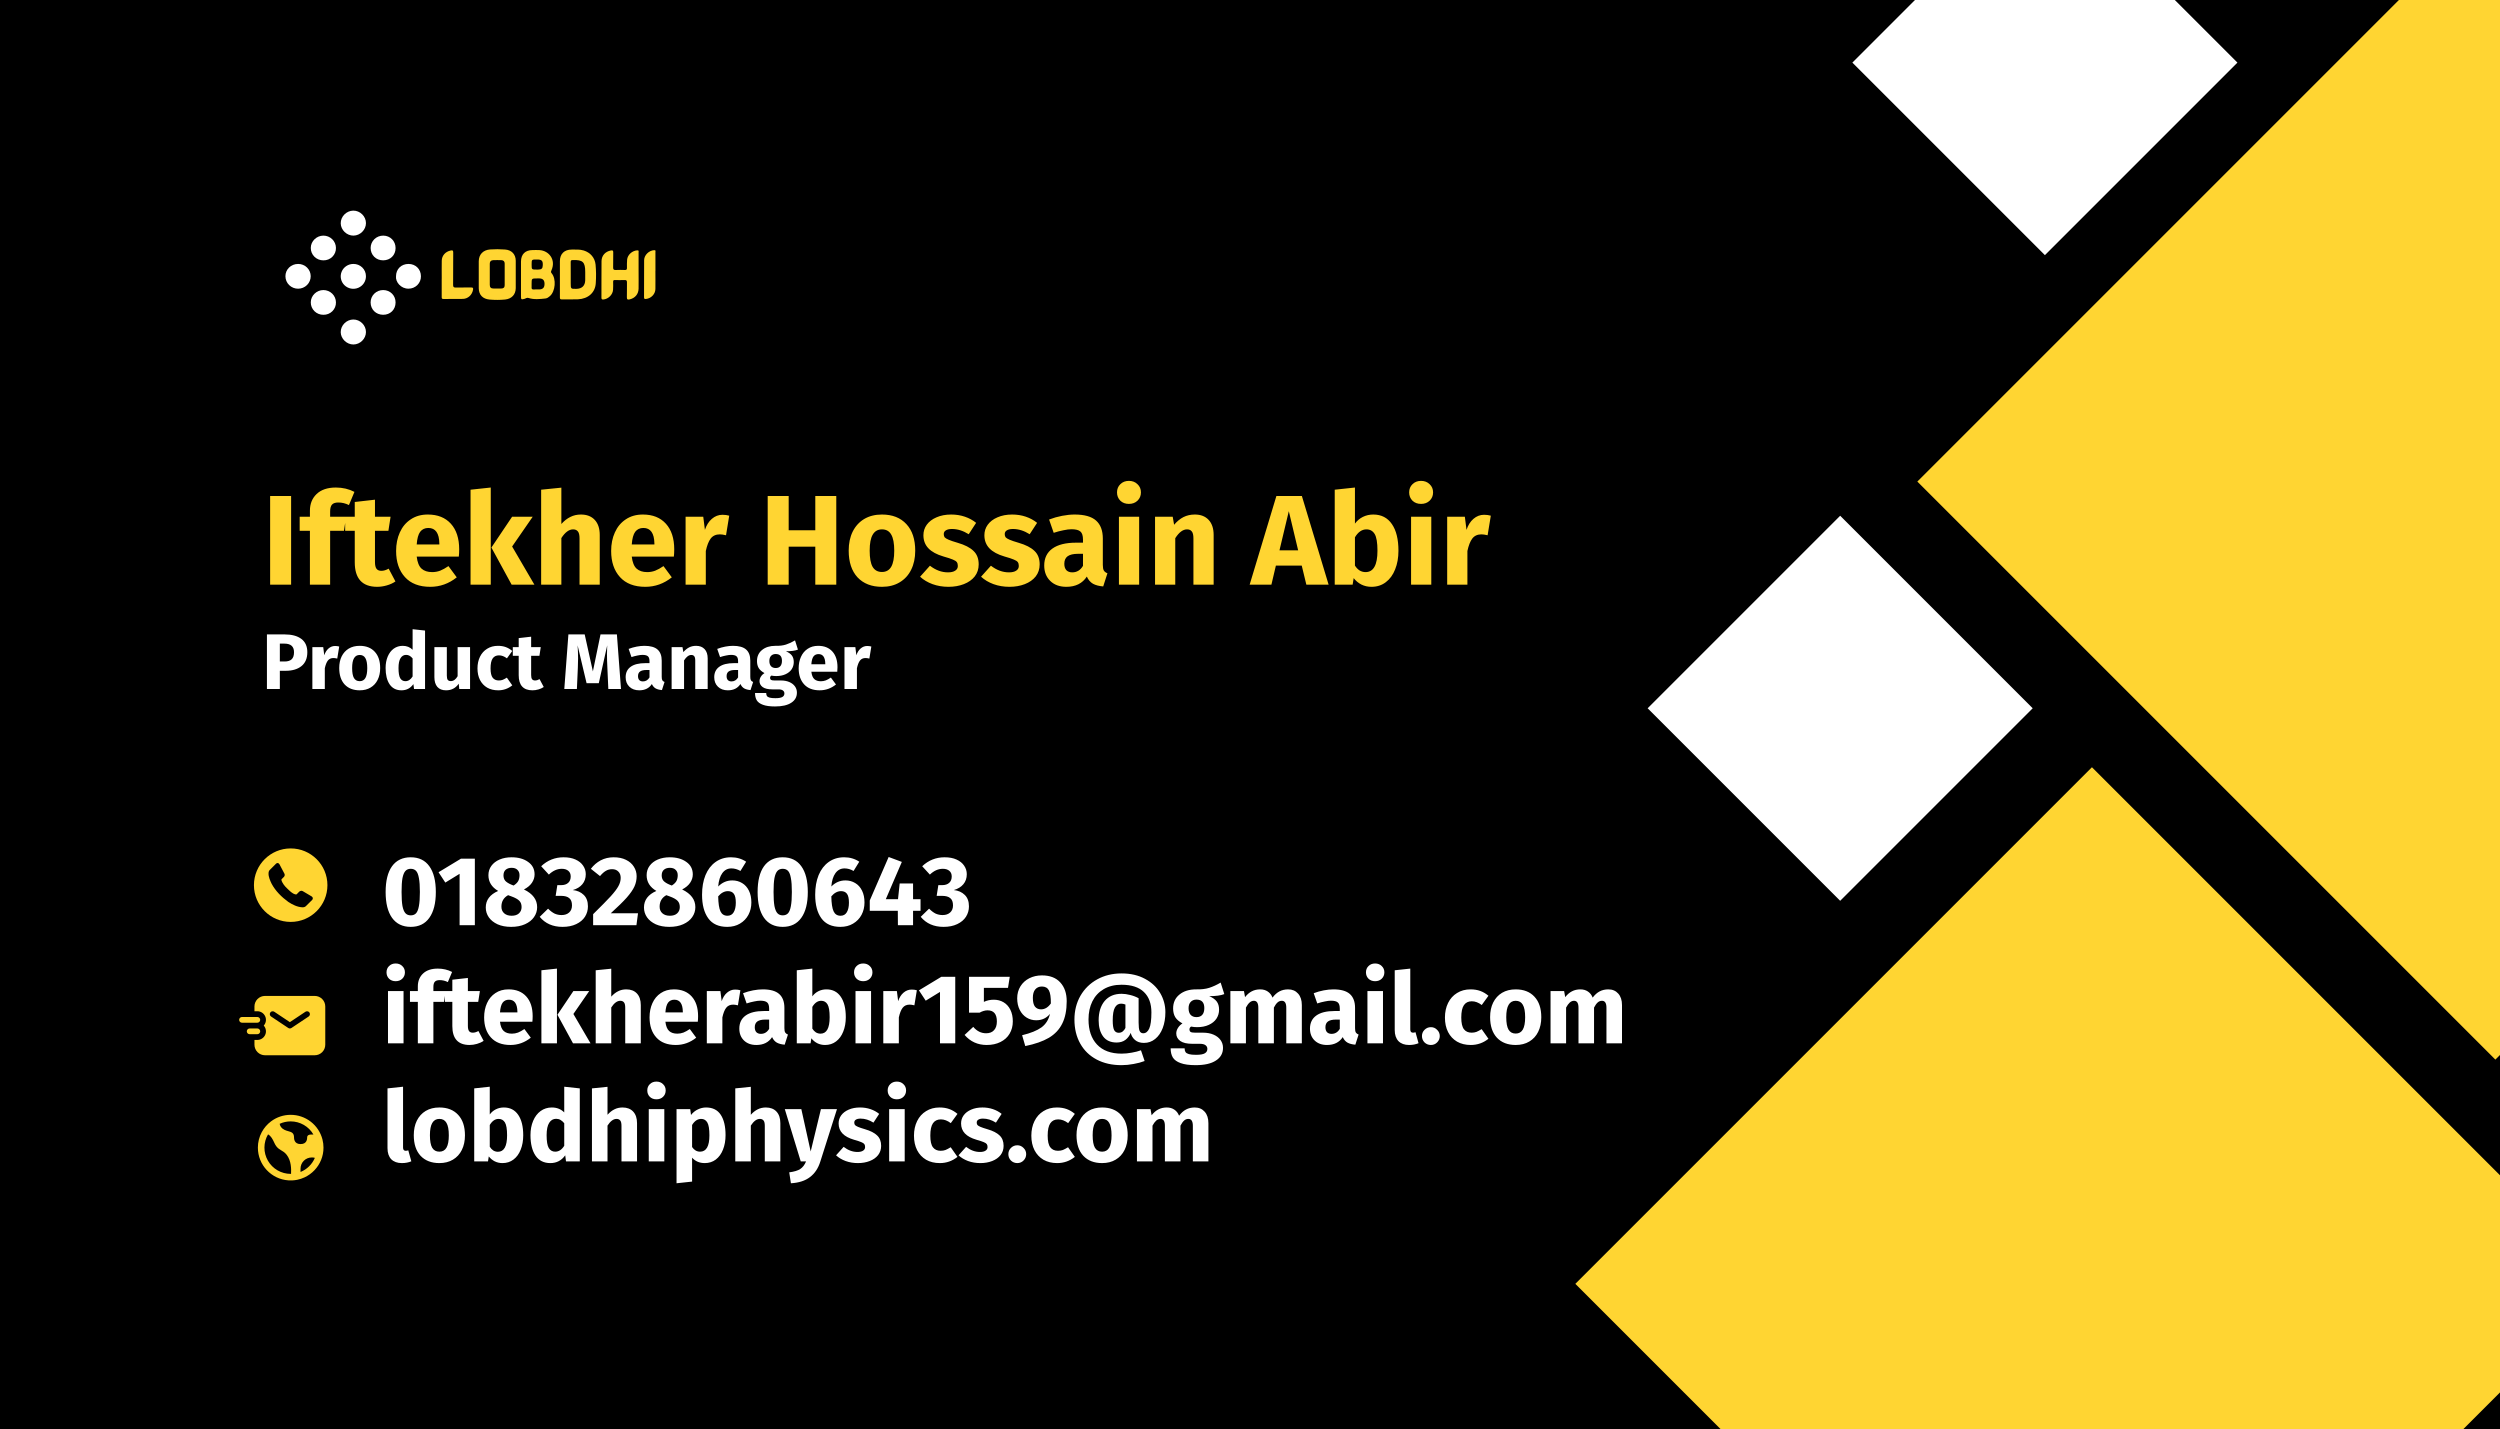 <svg width="1270" height="726" viewBox="0 0 1270 726" fill="none" xmlns="http://www.w3.org/2000/svg">
<rect x="0" y="0" width="1270" height="726" fill="#808080" stroke="none"/>
<g clip-path="url(#clip0_139_243)">
<rect width="1270" height="726" fill="black"/>
<g clip-path="url(#clip1_139_243)">
<path d="M151.463 134.082C152.296 134.077 153.122 134.235 153.893 134.545C154.664 134.855 155.366 135.312 155.958 135.889C156.549 136.467 157.02 137.153 157.343 137.91C157.665 138.667 157.834 139.479 157.838 140.3C157.847 141.978 157.181 143.592 155.984 144.785C154.787 145.978 153.158 146.654 151.456 146.664C149.753 146.673 148.116 146.016 146.906 144.836C145.695 143.656 145.009 142.051 145 140.373C144.95 136.87 147.825 134.071 151.463 134.082Z" fill="white"/>
<path d="M179.503 134.082C180.338 134.068 181.167 134.217 181.943 134.522C182.718 134.827 183.424 135.282 184.02 135.859C184.615 136.436 185.088 137.124 185.411 137.883C185.733 138.642 185.899 139.457 185.899 140.28C185.922 141.534 185.566 142.766 184.876 143.82C184.186 144.874 183.194 145.702 182.025 146.197C180.856 146.693 179.564 146.834 178.313 146.603C177.063 146.372 175.91 145.779 175.003 144.899C174.095 144.02 173.474 142.894 173.219 141.665C172.963 140.437 173.084 139.161 173.567 138.001C174.05 136.84 174.872 135.848 175.929 135.15C176.987 134.452 178.231 134.08 179.503 134.082Z" fill="white"/>
<path d="M179.568 119.696C176.17 119.733 173.149 116.846 173.089 113.478C173.026 110.039 175.965 107.047 179.447 107C182.93 106.953 185.916 109.902 185.909 113.353C185.903 116.74 182.986 119.655 179.568 119.696Z" fill="white"/>
<path d="M179.545 175C176.151 175.021 173.131 172.103 173.086 168.761C173.042 165.322 175.994 162.337 179.471 162.309C182.949 162.28 185.917 165.219 185.906 168.685C185.898 172.064 182.959 174.979 179.545 175Z" fill="white"/>
<path d="M201.177 140.334C201.177 136.681 203.853 134.067 207.572 134.082C211.163 134.1 213.834 136.774 213.834 140.35C213.848 141.171 213.696 141.987 213.387 142.749C213.078 143.512 212.618 144.206 212.034 144.792C211.45 145.378 210.754 145.843 209.985 146.161C209.217 146.479 208.392 146.643 207.559 146.644C203.598 146.719 200.822 143.156 201.177 140.334Z" fill="white"/>
<path d="M200.952 126.011C200.952 129.602 198.324 132.214 194.693 132.253C191.063 132.292 188.285 129.574 188.282 125.982C188.279 125.151 188.444 124.327 188.767 123.559C189.09 122.791 189.565 122.094 190.164 121.509C190.764 120.924 191.475 120.462 192.257 120.151C193.039 119.84 193.876 119.685 194.72 119.696C198.255 119.72 200.96 122.461 200.952 126.011Z" fill="white"/>
<path d="M200.953 153.639C200.953 157.303 198.248 159.961 194.578 159.907C190.959 159.855 188.291 157.212 188.27 153.67C188.261 152.838 188.421 152.012 188.741 151.242C189.06 150.471 189.532 149.771 190.129 149.182C190.726 148.593 191.436 148.128 192.217 147.813C192.999 147.498 193.837 147.34 194.681 147.348C198.232 147.363 200.953 150.097 200.953 153.639Z" fill="white"/>
<path d="M164.279 119.696C165.959 119.696 167.571 120.348 168.766 121.512C169.961 122.677 170.642 124.259 170.661 125.915C170.686 126.75 170.539 127.581 170.228 128.358C169.917 129.135 169.449 129.841 168.853 130.435C168.256 131.028 167.544 131.495 166.758 131.809C165.973 132.122 165.131 132.275 164.284 132.258C163.439 132.268 162.6 132.11 161.818 131.796C161.036 131.481 160.325 131.015 159.728 130.425C159.132 129.836 158.661 129.134 158.343 128.362C158.026 127.59 157.869 126.763 157.881 125.93C157.881 122.546 160.825 119.696 164.279 119.696Z" fill="white"/>
<path d="M164.287 147.348C165.969 147.351 167.582 148.008 168.776 149.177C169.97 150.346 170.647 151.932 170.661 153.59C170.684 154.424 170.534 155.254 170.222 156.029C169.909 156.804 169.44 157.509 168.843 158.1C168.246 158.691 167.533 159.157 166.748 159.468C165.963 159.78 165.122 159.931 164.276 159.912C163.431 159.921 162.592 159.763 161.81 159.447C161.028 159.131 160.318 158.664 159.722 158.073C159.126 157.483 158.656 156.78 158.34 156.008C158.023 155.235 157.867 154.408 157.881 153.574C157.881 150.198 160.835 147.346 164.287 147.348Z" fill="white"/>
<path d="M256.529 126.755C254.004 126.558 251.467 126.547 248.94 126.723C245.447 127.011 243.26 129.219 243.207 132.683C243.176 134.937 243.207 137.194 243.207 139.448C243.207 141.796 243.165 144.146 243.207 146.493C243.283 149.862 245.279 151.857 248.68 152.178C251.297 152.416 253.931 152.411 256.547 152.163C259.87 151.857 261.973 149.647 261.999 146.384C262.031 141.736 262.031 137.086 261.999 132.434C261.973 129.146 259.87 126.97 256.529 126.755ZM254.589 146.566C253.298 146.548 252.008 146.543 250.717 146.566C249.426 146.589 248.785 145.991 248.806 144.69C248.832 142.905 248.806 141.117 248.806 139.332C248.806 137.546 248.819 135.761 248.806 133.976C248.793 132.805 249.416 132.217 250.538 132.162C251.921 132.11 253.309 132.113 254.694 132.162C255.746 132.201 256.379 132.774 256.379 133.862C256.379 137.529 256.379 141.195 256.379 144.858C256.384 146.037 255.769 146.581 254.589 146.566Z" fill="#FFD532"/>
<path d="M280.091 137.453C282.625 131.872 278.777 127.348 274.114 127.053C272.923 126.975 271.724 127.022 270.528 127.035C266.803 127.071 264.693 129.144 264.661 132.836C264.635 135.751 264.661 138.663 264.661 141.578V150.46C264.661 152.186 264.821 152.274 266.525 151.792C267.161 151.608 267.626 151.085 268.496 151.367C271.322 152.284 274.24 151.937 277.126 151.626C278.012 151.533 278.703 150.979 279.352 150.419C282.144 147.988 282.662 141.71 280.272 138.868C279.847 138.352 279.807 138.078 280.091 137.453ZM272.81 131.828C275.207 131.828 275.83 132.447 275.735 134.717C275.667 136.43 275.141 136.922 273.356 136.945C273.117 136.945 272.881 136.945 272.642 136.945C270.068 136.945 270.068 136.945 270.068 134.37C270.068 131.794 270.068 131.825 272.81 131.828ZM274.011 147.022C273.154 147.048 272.284 146.947 271.438 147.045C270.26 147.185 269.913 146.708 270.058 145.641C270.089 145.172 270.089 144.702 270.058 144.234C270.058 141.441 270.058 141.441 272.847 141.441C273.23 141.441 273.611 141.441 273.993 141.441C275.793 141.48 276.621 142.345 276.621 144.216C276.621 146.087 275.793 146.965 274.011 147.022Z" fill="#FFD532"/>
<path d="M296.539 127.252C294.53 126.633 292.477 126.778 290.43 126.778C286.689 126.778 284.444 128.965 284.429 132.613C284.429 135.572 284.429 138.531 284.429 141.49C284.429 144.685 284.429 147.877 284.429 151.077C284.429 151.738 284.508 152.113 285.338 152.098C288.109 152.049 290.885 152.176 293.647 152.043C298.839 151.797 302.395 148.592 302.655 143.819C302.874 140.679 302.839 137.526 302.55 134.391C302.19 130.934 299.922 128.296 296.539 127.252ZM297.29 142.394C297.214 145.162 295.606 146.695 292.785 146.737C289.965 146.778 289.933 146.778 289.933 143.967V139.327C289.933 137.254 289.967 135.199 289.917 133.139C289.899 132.338 290.159 132.123 290.969 132.103C296.089 131.958 297.296 133.095 297.296 138.179C297.296 139.583 297.327 140.99 297.29 142.394Z" fill="#FFD532"/>
<path d="M323.705 127.177C321.213 127.319 318.802 129.421 318.579 131.88C318.475 133.285 318.446 134.695 318.492 136.103C318.505 136.88 318.266 137.189 317.441 137.158C315.914 137.101 314.381 137.077 312.856 137.158C311.805 137.22 311.442 136.917 311.476 135.836C311.555 133.302 311.458 130.763 311.524 128.226C311.55 127.21 311.198 127.081 310.283 127.254C307.531 127.773 305.607 129.802 305.578 132.652C305.504 138.852 305.578 145.055 305.533 151.256C305.533 152.033 305.825 152.214 306.543 152.144C309.032 151.906 311.274 149.693 311.434 147.221C311.516 145.864 311.511 144.495 311.476 143.135C311.461 142.449 311.71 142.244 312.389 142.259C314.013 142.298 315.643 142.34 317.262 142.259C318.313 142.2 318.521 142.596 318.497 143.539C318.437 146.029 318.542 148.522 318.45 151.009C318.405 152.248 318.976 152.305 319.909 152.085C322.601 151.452 324.351 149.408 324.401 146.643C324.456 143.638 324.401 140.63 324.401 137.621C324.401 134.476 324.401 131.325 324.401 128.18C324.404 127.729 324.675 127.122 323.705 127.177Z" fill="#FFD532"/>
<path d="M239.341 146.04C236.762 146.094 234.181 146.003 231.605 146.084C230.477 146.12 230.167 145.794 230.18 144.682C230.24 139.241 230.18 133.8 230.238 128.343C230.253 127.159 229.872 127.047 228.86 127.28C226.282 127.843 224.46 129.827 224.415 132.416C224.358 135.466 224.402 138.518 224.402 141.57H224.384C224.384 144.679 224.397 147.768 224.384 150.867C224.384 151.515 224.434 151.903 225.278 151.883C228.571 151.833 231.867 151.911 235.161 151.839C237.771 151.779 239.866 149.766 240.308 147.175C240.455 146.317 240.287 146.019 239.341 146.04Z" fill="#FFD532"/>
<path d="M332.971 137.551C332.971 134.403 332.971 131.255 332.957 128.109C332.957 127.682 333.257 127.031 332.29 127.088C329.703 127.236 327.24 129.56 327.217 132.159C327.161 138.453 327.217 144.747 327.172 151.043C327.172 151.903 327.54 151.937 328.194 151.867C330.742 151.608 332.9 149.39 332.944 146.851C332.999 143.741 332.944 140.65 332.944 137.551H332.971Z" fill="#FFD532"/>
</g>
<path d="M144.56 322.28C148.213 322.28 151.053 323.04 153.08 324.56C155.107 326.08 156.12 328.333 156.12 331.32C156.12 334.44 155.12 336.8 153.12 338.4C151.147 339.973 148.493 340.76 145.16 340.76H142.16V350H135.6V322.28H144.56ZM144.6 336.04C146.147 336.04 147.32 335.68 148.12 334.96C148.947 334.213 149.36 333 149.36 331.32C149.36 328.413 147.733 326.96 144.48 326.96H142.16V336.04H144.6ZM170.203 328.16C170.976 328.16 171.683 328.253 172.323 328.44L171.323 334.56C170.523 334.373 169.883 334.28 169.403 334.28C168.15 334.28 167.19 334.72 166.523 335.6C165.883 336.453 165.376 337.747 165.003 339.48V350H158.683V328.76H164.203L164.723 332.88C165.203 331.413 165.923 330.267 166.883 329.44C167.87 328.587 168.976 328.16 170.203 328.16ZM182.727 328.08C185.98 328.08 188.527 329.08 190.367 331.08C192.207 333.053 193.127 335.827 193.127 339.4C193.127 341.667 192.7 343.653 191.847 345.36C191.02 347.04 189.82 348.347 188.247 349.28C186.7 350.213 184.86 350.68 182.727 350.68C179.5 350.68 176.954 349.693 175.087 347.72C173.247 345.72 172.327 342.933 172.327 339.36C172.327 337.093 172.74 335.12 173.567 333.44C174.42 331.733 175.62 330.413 177.167 329.48C178.74 328.547 180.594 328.08 182.727 328.08ZM182.727 332.72C181.447 332.72 180.487 333.267 179.847 334.36C179.207 335.427 178.887 337.093 178.887 339.36C178.887 341.68 179.194 343.373 179.807 344.44C180.447 345.507 181.42 346.04 182.727 346.04C184.007 346.04 184.967 345.507 185.607 344.44C186.247 343.347 186.567 341.667 186.567 339.4C186.567 337.08 186.247 335.387 185.607 334.32C184.994 333.253 184.034 332.72 182.727 332.72ZM215.926 320.32V350H210.326L210.006 347.52C208.513 349.627 206.5 350.68 203.966 350.68C201.326 350.68 199.313 349.667 197.926 347.64C196.566 345.613 195.886 342.84 195.886 339.32C195.886 337.16 196.246 335.227 196.966 333.52C197.686 331.813 198.7 330.48 200.006 329.52C201.34 328.56 202.86 328.08 204.566 328.08C206.593 328.08 208.273 328.747 209.606 330.08V319.64L215.926 320.32ZM205.926 346.04C207.393 346.04 208.62 345.24 209.606 343.64V334.48C209.1 333.867 208.58 333.413 208.046 333.12C207.54 332.827 206.953 332.68 206.286 332.68C205.113 332.68 204.18 333.227 203.486 334.32C202.793 335.413 202.446 337.093 202.446 339.36C202.446 341.84 202.74 343.573 203.326 344.56C203.94 345.547 204.806 346.04 205.926 346.04ZM238.791 350H233.311L233.031 347.32C231.484 349.56 229.337 350.68 226.591 350.68C224.644 350.68 223.164 350.093 222.151 348.92C221.164 347.747 220.671 346.107 220.671 344V328.76H226.991V343.2C226.991 344.24 227.151 344.973 227.471 345.4C227.817 345.8 228.337 346 229.031 346C230.364 346 231.511 345.173 232.471 343.52V328.76H238.791V350ZM252.961 328.08C254.428 328.08 255.748 328.293 256.921 328.72C258.095 329.147 259.201 329.8 260.241 330.68L257.521 334.44C256.188 333.427 254.841 332.92 253.481 332.92C252.068 332.92 251.001 333.44 250.281 334.48C249.561 335.52 249.201 337.2 249.201 339.52C249.201 341.76 249.561 343.347 250.281 344.28C251.001 345.213 252.041 345.68 253.401 345.68C254.121 345.68 254.775 345.573 255.361 345.36C255.948 345.12 256.655 344.747 257.481 344.24L260.241 348.16C258.135 349.84 255.748 350.68 253.081 350.68C250.921 350.68 249.055 350.227 247.481 349.32C245.908 348.387 244.695 347.093 243.841 345.44C242.988 343.76 242.561 341.8 242.561 339.56C242.561 337.32 242.988 335.333 243.841 333.6C244.695 331.867 245.908 330.52 247.481 329.56C249.055 328.573 250.881 328.08 252.961 328.08ZM276.222 349C275.449 349.533 274.542 349.947 273.502 350.24C272.489 350.533 271.475 350.68 270.462 350.68C265.822 350.653 263.502 348.093 263.502 343V333.16H260.502V328.76H263.502V324.16L269.822 323.44V328.76H274.702L274.022 333.16H269.822V342.92C269.822 343.907 269.982 344.613 270.302 345.04C270.622 345.467 271.129 345.68 271.822 345.68C272.542 345.68 273.302 345.453 274.102 345L276.222 349ZM315.464 350H309.024L308.544 339.16C308.41 336.573 308.344 334.267 308.344 332.24C308.344 330.693 308.384 329.227 308.464 327.84L304.184 347.08H297.984L293.424 327.84C293.584 330.16 293.664 332.347 293.664 334.4C293.664 335.947 293.624 337.56 293.544 339.24L293.064 350H286.664L288.744 322.28H297.024L301.184 341.08L305.064 322.28H313.384L315.464 350ZM336.149 343.84C336.149 344.64 336.256 345.227 336.469 345.6C336.709 345.973 337.082 346.253 337.589 346.44L336.269 350.56C334.962 350.453 333.896 350.173 333.069 349.72C332.242 349.24 331.602 348.493 331.149 347.48C329.762 349.613 327.629 350.68 324.749 350.68C322.642 350.68 320.962 350.067 319.709 348.84C318.456 347.613 317.829 346.013 317.829 344.04C317.829 341.72 318.682 339.947 320.389 338.72C322.096 337.493 324.562 336.88 327.789 336.88H329.949V335.96C329.949 334.707 329.682 333.853 329.149 333.4C328.616 332.92 327.682 332.68 326.349 332.68C325.656 332.68 324.816 332.787 323.829 333C322.842 333.187 321.829 333.453 320.789 333.8L319.349 329.64C320.682 329.133 322.042 328.747 323.429 328.48C324.842 328.213 326.149 328.08 327.349 328.08C330.389 328.08 332.616 328.707 334.029 329.96C335.442 331.213 336.149 333.093 336.149 335.6V343.84ZM326.589 346.16C328.029 346.16 329.149 345.48 329.949 344.12V340.36H328.389C326.949 340.36 325.869 340.613 325.149 341.12C324.456 341.627 324.109 342.413 324.109 343.48C324.109 344.333 324.322 345 324.749 345.48C325.202 345.933 325.816 346.16 326.589 346.16ZM353.623 328.08C355.463 328.08 356.903 328.64 357.943 329.76C358.983 330.88 359.503 332.453 359.503 334.48V350H353.183V335.56C353.183 334.493 353.01 333.76 352.663 333.36C352.343 332.933 351.85 332.72 351.183 332.72C349.903 332.72 348.676 333.64 347.503 335.48V350H341.183V328.76H346.703L347.143 331.28C348.05 330.213 349.023 329.413 350.063 328.88C351.13 328.347 352.316 328.08 353.623 328.08ZM381.149 343.84C381.149 344.64 381.256 345.227 381.469 345.6C381.709 345.973 382.082 346.253 382.589 346.44L381.269 350.56C379.962 350.453 378.896 350.173 378.069 349.72C377.242 349.24 376.602 348.493 376.149 347.48C374.762 349.613 372.629 350.68 369.749 350.68C367.642 350.68 365.962 350.067 364.709 348.84C363.456 347.613 362.829 346.013 362.829 344.04C362.829 341.72 363.682 339.947 365.389 338.72C367.096 337.493 369.562 336.88 372.789 336.88H374.949V335.96C374.949 334.707 374.682 333.853 374.149 333.4C373.616 332.92 372.682 332.68 371.349 332.68C370.656 332.68 369.816 332.787 368.829 333C367.842 333.187 366.829 333.453 365.789 333.8L364.349 329.64C365.682 329.133 367.042 328.747 368.429 328.48C369.842 328.213 371.149 328.08 372.349 328.08C375.389 328.08 377.616 328.707 379.029 329.96C380.442 331.213 381.149 333.093 381.149 335.6V343.84ZM371.589 346.16C373.029 346.16 374.149 345.48 374.949 344.12V340.36H373.389C371.949 340.36 370.869 340.613 370.149 341.12C369.456 341.627 369.109 342.413 369.109 343.48C369.109 344.333 369.322 345 369.749 345.48C370.202 345.933 370.816 346.16 371.589 346.16ZM405.352 330C403.966 330.56 401.926 330.84 399.233 330.84C400.619 331.427 401.633 332.147 402.273 333C402.913 333.853 403.233 334.96 403.233 336.32C403.233 337.68 402.873 338.907 402.153 340C401.433 341.067 400.393 341.907 399.033 342.52C397.699 343.133 396.126 343.44 394.313 343.44C393.459 343.44 392.646 343.36 391.873 343.2C391.659 343.307 391.486 343.48 391.353 343.72C391.246 343.933 391.193 344.16 391.193 344.4C391.193 344.8 391.339 345.12 391.633 345.36C391.953 345.573 392.579 345.68 393.513 345.68H396.713C398.339 345.68 399.766 345.947 400.993 346.48C402.219 347.013 403.166 347.747 403.833 348.68C404.499 349.613 404.833 350.667 404.833 351.84C404.833 354.053 403.873 355.773 401.953 357C400.059 358.253 397.313 358.88 393.713 358.88C391.126 358.88 389.086 358.6 387.593 358.04C386.099 357.507 385.046 356.747 384.433 355.76C383.846 354.773 383.553 353.533 383.553 352.04H389.233C389.233 352.68 389.353 353.187 389.593 353.56C389.859 353.933 390.326 354.213 390.993 354.4C391.659 354.587 392.619 354.68 393.872 354.68C395.606 354.68 396.806 354.467 397.473 354.04C398.139 353.64 398.473 353.053 398.473 352.28C398.473 351.64 398.219 351.133 397.713 350.76C397.206 350.387 396.446 350.2 395.433 350.2H392.353C390.166 350.2 388.526 349.813 387.433 349.04C386.366 348.24 385.833 347.227 385.833 346C385.833 345.227 386.059 344.48 386.513 343.76C386.966 343.013 387.579 342.4 388.353 341.92C387.019 341.2 386.046 340.36 385.433 339.4C384.846 338.413 384.553 337.227 384.553 335.84C384.553 333.467 385.406 331.587 387.113 330.2C388.819 328.787 391.073 328.08 393.872 328.08C396.006 328.133 397.806 327.92 399.273 327.44C400.766 326.96 402.299 326.253 403.872 325.32L405.352 330ZM394.033 332.24C393.046 332.24 392.259 332.56 391.673 333.2C391.113 333.813 390.833 334.667 390.833 335.76C390.833 336.907 391.113 337.8 391.673 338.44C392.259 339.053 393.046 339.36 394.033 339.36C395.073 339.36 395.859 339.053 396.393 338.44C396.953 337.827 397.233 336.907 397.233 335.68C397.233 333.387 396.166 332.24 394.033 332.24ZM425.445 338.96C425.445 339.84 425.405 340.6 425.325 341.24H412.165C412.379 343.027 412.885 344.28 413.685 345C414.485 345.72 415.592 346.08 417.005 346.08C417.859 346.08 418.685 345.933 419.485 345.64C420.285 345.32 421.152 344.84 422.085 344.2L424.685 347.72C422.205 349.693 419.445 350.68 416.405 350.68C412.965 350.68 410.325 349.667 408.485 347.64C406.645 345.613 405.725 342.893 405.725 339.48C405.725 337.32 406.112 335.387 406.885 333.68C407.659 331.947 408.792 330.587 410.285 329.6C411.779 328.587 413.565 328.08 415.645 328.08C418.712 328.08 421.112 329.04 422.845 330.96C424.579 332.88 425.445 335.547 425.445 338.96ZM419.245 337.16C419.192 333.907 418.045 332.28 415.805 332.28C414.712 332.28 413.859 332.68 413.245 333.48C412.659 334.28 412.299 335.6 412.165 337.44H419.245V337.16ZM440.516 328.16C441.289 328.16 441.996 328.253 442.636 328.44L441.636 334.56C440.836 334.373 440.196 334.28 439.716 334.28C438.462 334.28 437.502 334.72 436.836 335.6C436.196 336.453 435.689 337.747 435.316 339.48V350H428.996V328.76H434.516L435.036 332.88C435.516 331.413 436.236 330.267 437.196 329.44C438.182 328.587 439.289 328.16 440.516 328.16Z" fill="white"/>
<path d="M147.885 251.955V297H137.225V251.955H147.885ZM171.868 255.27C170.395 255.27 169.333 255.617 168.683 256.31C168.033 257.003 167.708 258.173 167.708 259.82V262.485H175.833L174.728 269.635H167.708V297H157.438V269.635H152.238V262.485H157.438V259.43C157.438 255.963 158.565 253.147 160.818 250.98C163.115 248.77 166.386 247.665 170.633 247.665C174.056 247.665 177.198 248.402 180.058 249.875L177.263 256.57C175.53 255.703 173.731 255.27 171.868 255.27ZM200.887 295.375C199.63 296.242 198.157 296.913 196.467 297.39C194.82 297.867 193.174 298.105 191.527 298.105C183.987 298.062 180.217 293.902 180.217 285.625V269.635H175.342V262.485H180.217V255.01L190.487 253.84V262.485H198.417L197.312 269.635H190.487V285.495C190.487 287.098 190.747 288.247 191.267 288.94C191.787 289.633 192.61 289.98 193.737 289.98C194.907 289.98 196.142 289.612 197.442 288.875L200.887 295.375ZM233.268 279.06C233.268 280.49 233.203 281.725 233.073 282.765H211.688C212.034 285.668 212.858 287.705 214.158 288.875C215.458 290.045 217.256 290.63 219.553 290.63C220.939 290.63 222.283 290.392 223.583 289.915C224.883 289.395 226.291 288.615 227.808 287.575L232.033 293.295C228.003 296.502 223.518 298.105 218.578 298.105C212.988 298.105 208.698 296.458 205.708 293.165C202.718 289.872 201.223 285.452 201.223 279.905C201.223 276.395 201.851 273.253 203.108 270.48C204.364 267.663 206.206 265.453 208.633 263.85C211.059 262.203 213.963 261.38 217.343 261.38C222.326 261.38 226.226 262.94 229.043 266.06C231.859 269.18 233.268 273.513 233.268 279.06ZM223.193 276.135C223.106 270.848 221.243 268.205 217.603 268.205C215.826 268.205 214.439 268.855 213.443 270.155C212.489 271.455 211.904 273.6 211.688 276.59H223.193V276.135ZM249.307 247.665V297H239.037V248.77L249.307 247.665ZM270.627 262.485L260.162 277.63L271.472 297H259.902L249.632 278.15L260.162 262.485H270.627ZM295.116 261.38C298.106 261.38 300.446 262.29 302.136 264.11C303.826 265.93 304.671 268.487 304.671 271.78V297H294.401V273.535C294.401 271.802 294.119 270.61 293.556 269.96C292.993 269.267 292.191 268.92 291.151 268.92C289.071 268.92 287.078 270.393 285.171 273.34V297H274.901V248.77L285.171 247.73V266.19C286.601 264.587 288.118 263.395 289.721 262.615C291.324 261.792 293.123 261.38 295.116 261.38ZM342.511 279.06C342.511 280.49 342.446 281.725 342.316 282.765H320.931C321.277 285.668 322.101 287.705 323.401 288.875C324.701 290.045 326.499 290.63 328.796 290.63C330.182 290.63 331.526 290.392 332.826 289.915C334.126 289.395 335.534 288.615 337.051 287.575L341.276 293.295C337.246 296.502 332.761 298.105 327.821 298.105C322.231 298.105 317.941 296.458 314.951 293.165C311.961 289.872 310.466 285.452 310.466 279.905C310.466 276.395 311.094 273.253 312.351 270.48C313.607 267.663 315.449 265.453 317.876 263.85C320.302 262.203 323.206 261.38 326.586 261.38C331.569 261.38 335.469 262.94 338.286 266.06C341.102 269.18 342.511 273.513 342.511 279.06ZM332.436 276.135C332.349 270.848 330.486 268.205 326.846 268.205C325.069 268.205 323.682 268.855 322.686 270.155C321.732 271.455 321.147 273.6 320.931 276.59H332.436V276.135ZM367 261.51C368.257 261.51 369.405 261.662 370.445 261.965L368.82 271.91C367.52 271.607 366.48 271.455 365.7 271.455C363.663 271.455 362.103 272.17 361.02 273.6C359.98 274.987 359.157 277.088 358.55 279.905V297H348.28V262.485H357.25L358.095 269.18C358.875 266.797 360.045 264.933 361.605 263.59C363.208 262.203 365.007 261.51 367 261.51ZM414.169 297V277.695H400.649V297H389.989V251.955H400.649V269.375H414.169V251.955H424.829V297H414.169ZM448.035 261.38C453.321 261.38 457.46 263.005 460.45 266.255C463.44 269.462 464.935 273.968 464.935 279.775C464.935 283.458 464.241 286.687 462.855 289.46C461.511 292.19 459.561 294.313 457.005 295.83C454.491 297.347 451.501 298.105 448.035 298.105C442.791 298.105 438.653 296.502 435.62 293.295C432.63 290.045 431.135 285.517 431.135 279.71C431.135 276.027 431.806 272.82 433.15 270.09C434.536 267.317 436.486 265.172 439 263.655C441.556 262.138 444.568 261.38 448.035 261.38ZM448.035 268.92C445.955 268.92 444.395 269.808 443.355 271.585C442.315 273.318 441.795 276.027 441.795 279.71C441.795 283.48 442.293 286.232 443.29 287.965C444.33 289.698 445.911 290.565 448.035 290.565C450.115 290.565 451.675 289.698 452.715 287.965C453.755 286.188 454.275 283.458 454.275 279.775C454.275 276.005 453.755 273.253 452.715 271.52C451.718 269.787 450.158 268.92 448.035 268.92ZM483.199 261.38C485.669 261.38 487.987 261.748 490.154 262.485C492.32 263.222 494.227 264.262 495.874 265.605L492.104 271.39C489.287 269.613 486.449 268.725 483.589 268.725C482.245 268.725 481.205 268.963 480.469 269.44C479.775 269.873 479.429 270.502 479.429 271.325C479.429 271.975 479.58 272.517 479.884 272.95C480.23 273.34 480.902 273.752 481.899 274.185C482.895 274.618 484.434 275.138 486.514 275.745C490.11 276.785 492.775 278.15 494.509 279.84C496.285 281.487 497.174 283.783 497.174 286.73C497.174 289.07 496.502 291.107 495.159 292.84C493.815 294.53 491.974 295.83 489.634 296.74C487.294 297.65 484.694 298.105 481.834 298.105C478.93 298.105 476.222 297.65 473.709 296.74C471.239 295.83 469.137 294.573 467.404 292.97L472.409 287.38C475.312 289.633 478.367 290.76 481.574 290.76C483.134 290.76 484.347 290.478 485.214 289.915C486.124 289.352 486.579 288.55 486.579 287.51C486.579 286.687 486.405 286.037 486.059 285.56C485.712 285.083 485.04 284.65 484.044 284.26C483.047 283.827 481.465 283.307 479.299 282.7C475.875 281.703 473.319 280.317 471.629 278.54C469.939 276.763 469.094 274.553 469.094 271.91C469.094 269.917 469.657 268.14 470.784 266.58C471.954 264.977 473.6 263.72 475.724 262.81C477.89 261.857 480.382 261.38 483.199 261.38ZM514.175 261.38C516.645 261.38 518.964 261.748 521.13 262.485C523.297 263.222 525.204 264.262 526.85 265.605L523.08 271.39C520.264 269.613 517.425 268.725 514.565 268.725C513.222 268.725 512.182 268.963 511.445 269.44C510.752 269.873 510.405 270.502 510.405 271.325C510.405 271.975 510.557 272.517 510.86 272.95C511.207 273.34 511.879 273.752 512.875 274.185C513.872 274.618 515.41 275.138 517.49 275.745C521.087 276.785 523.752 278.15 525.485 279.84C527.262 281.487 528.15 283.783 528.15 286.73C528.15 289.07 527.479 291.107 526.135 292.84C524.792 294.53 522.95 295.83 520.61 296.74C518.27 297.65 515.67 298.105 512.81 298.105C509.907 298.105 507.199 297.65 504.685 296.74C502.215 295.83 500.114 294.573 498.38 292.97L503.385 287.38C506.289 289.633 509.344 290.76 512.55 290.76C514.11 290.76 515.324 290.478 516.19 289.915C517.1 289.352 517.555 288.55 517.555 287.51C517.555 286.687 517.382 286.037 517.035 285.56C516.689 285.083 516.017 284.65 515.02 284.26C514.024 283.827 512.442 283.307 510.275 282.7C506.852 281.703 504.295 280.317 502.605 278.54C500.915 276.763 500.07 274.553 500.07 271.91C500.07 269.917 500.634 268.14 501.76 266.58C502.93 264.977 504.577 263.72 506.7 262.81C508.867 261.857 511.359 261.38 514.175 261.38ZM560.236 286.99C560.236 288.29 560.41 289.243 560.756 289.85C561.146 290.457 561.753 290.912 562.576 291.215L560.431 297.91C558.308 297.737 556.575 297.282 555.231 296.545C553.888 295.765 552.848 294.552 552.111 292.905C549.858 296.372 546.391 298.105 541.711 298.105C538.288 298.105 535.558 297.108 533.521 295.115C531.485 293.122 530.466 290.522 530.466 287.315C530.466 283.545 531.853 280.663 534.626 278.67C537.4 276.677 541.408 275.68 546.651 275.68H550.161V274.185C550.161 272.148 549.728 270.762 548.861 270.025C547.995 269.245 546.478 268.855 544.311 268.855C543.185 268.855 541.82 269.028 540.216 269.375C538.613 269.678 536.966 270.112 535.276 270.675L532.936 263.915C535.103 263.092 537.313 262.463 539.566 262.03C541.863 261.597 543.986 261.38 545.936 261.38C550.876 261.38 554.495 262.398 556.791 264.435C559.088 266.472 560.236 269.527 560.236 273.6V286.99ZM544.701 290.76C547.041 290.76 548.861 289.655 550.161 287.445V281.335H547.626C545.286 281.335 543.531 281.747 542.361 282.57C541.235 283.393 540.671 284.672 540.671 286.405C540.671 287.792 541.018 288.875 541.711 289.655C542.448 290.392 543.445 290.76 544.701 290.76ZM578.687 262.485V297H568.417V262.485H578.687ZM573.487 244.285C575.263 244.285 576.715 244.848 577.842 245.975C579.012 247.058 579.597 248.445 579.597 250.135C579.597 251.825 579.012 253.233 577.842 254.36C576.715 255.443 575.263 255.985 573.487 255.985C571.71 255.985 570.258 255.443 569.132 254.36C568.005 253.233 567.442 251.825 567.442 250.135C567.442 248.445 568.005 247.058 569.132 245.975C570.258 244.848 571.71 244.285 573.487 244.285ZM606.976 261.38C609.966 261.38 612.306 262.29 613.996 264.11C615.686 265.93 616.531 268.487 616.531 271.78V297H606.261V273.535C606.261 271.802 605.98 270.61 605.416 269.96C604.896 269.267 604.095 268.92 603.011 268.92C600.931 268.92 598.938 270.415 597.031 273.405V297H586.761V262.485H595.731L596.446 266.58C597.92 264.847 599.501 263.547 601.191 262.68C602.925 261.813 604.853 261.38 606.976 261.38ZM663.621 297L661.281 287.315H648.151L645.876 297H634.826L648.411 251.955H661.346L674.931 297H663.621ZM649.971 279.58H659.461L654.716 259.69L649.971 279.58ZM697.606 261.38C701.722 261.38 704.886 263.005 707.096 266.255C709.306 269.462 710.411 273.968 710.411 279.775C710.411 283.328 709.847 286.492 708.721 289.265C707.637 292.038 706.056 294.205 703.976 295.765C701.939 297.325 699.512 298.105 696.696 298.105C694.832 298.105 693.121 297.715 691.561 296.935C690.044 296.155 688.744 295.072 687.661 293.685L687.141 297H678.041V248.77L688.311 247.665V265.995C689.351 264.565 690.672 263.438 692.276 262.615C693.922 261.792 695.699 261.38 697.606 261.38ZM693.706 290.63C697.736 290.63 699.751 287.012 699.751 279.775C699.751 275.658 699.274 272.82 698.321 271.26C697.367 269.7 695.981 268.92 694.161 268.92C691.864 268.92 689.914 270.263 688.311 272.95V287.315C688.961 288.355 689.741 289.178 690.651 289.785C691.604 290.348 692.622 290.63 693.706 290.63ZM727.095 262.485V297H716.825V262.485H727.095ZM721.895 244.285C723.672 244.285 725.123 244.848 726.25 245.975C727.42 247.058 728.005 248.445 728.005 250.135C728.005 251.825 727.42 253.233 726.25 254.36C725.123 255.443 723.672 255.985 721.895 255.985C720.118 255.985 718.667 255.443 717.54 254.36C716.413 253.233 715.85 251.825 715.85 250.135C715.85 248.445 716.413 247.058 717.54 245.975C718.667 244.848 720.118 244.285 721.895 244.285ZM753.89 261.51C755.146 261.51 756.295 261.662 757.335 261.965L755.71 271.91C754.41 271.607 753.37 271.455 752.59 271.455C750.553 271.455 748.993 272.17 747.91 273.6C746.87 274.987 746.046 277.088 745.44 279.905V297H735.17V262.485H744.14L744.985 269.18C745.765 266.797 746.935 264.933 748.495 263.59C750.098 262.203 751.896 261.51 753.89 261.51Z" fill="#FFD532"/>
<path d="M208.65 435.5C212.783 435.5 215.933 437.017 218.1 440.05C220.3 443.083 221.4 447.45 221.4 453.15C221.4 458.817 220.3 463.183 218.1 466.25C215.933 469.317 212.783 470.85 208.65 470.85C204.517 470.85 201.35 469.317 199.15 466.25C196.983 463.183 195.9 458.817 195.9 453.15C195.9 447.45 196.983 443.083 199.15 440.05C201.35 437.017 204.517 435.5 208.65 435.5ZM208.65 441.35C207.517 441.35 206.617 441.717 205.95 442.45C205.283 443.183 204.783 444.4 204.45 446.1C204.15 447.8 204 450.15 204 453.15C204 456.15 204.15 458.517 204.45 460.25C204.783 461.95 205.283 463.167 205.95 463.9C206.617 464.633 207.517 465 208.65 465C209.783 465 210.683 464.65 211.35 463.95C212.017 463.217 212.5 462 212.8 460.3C213.133 458.567 213.3 456.183 213.3 453.15C213.3 450.117 213.133 447.75 212.8 446.05C212.5 444.317 212.017 443.1 211.35 442.4C210.683 441.7 209.783 441.35 208.65 441.35ZM241.225 436.2V470H233.475V443.9L226.225 448.35L222.775 443.1L234.175 436.2H241.225ZM266.168 451.85C268.435 452.95 270.118 454.25 271.218 455.75C272.318 457.217 272.868 458.917 272.868 460.85C272.868 462.683 272.335 464.367 271.268 465.9C270.235 467.4 268.718 468.6 266.718 469.5C264.718 470.4 262.368 470.85 259.668 470.85C257.035 470.85 254.735 470.417 252.768 469.55C250.835 468.65 249.352 467.467 248.318 466C247.285 464.5 246.768 462.833 246.768 461C246.768 457.233 248.868 454.433 253.068 452.6C249.768 450.667 248.118 448 248.118 444.6C248.118 442.8 248.618 441.217 249.618 439.85C250.618 438.483 252.002 437.417 253.768 436.65C255.568 435.883 257.602 435.5 259.868 435.5C263.302 435.5 266.102 436.283 268.268 437.85C270.468 439.383 271.568 441.5 271.568 444.2C271.568 445.7 271.118 447.117 270.218 448.45C269.352 449.75 268.002 450.883 266.168 451.85ZM259.918 440.85C258.652 440.85 257.635 441.183 256.868 441.85C256.135 442.517 255.768 443.467 255.768 444.7C255.768 445.833 256.085 446.767 256.718 447.5C257.385 448.2 258.435 448.85 259.868 449.45L260.918 449.85C262.052 449.117 262.835 448.35 263.268 447.55C263.702 446.717 263.918 445.733 263.918 444.6C263.918 443.467 263.568 442.567 262.868 441.9C262.202 441.2 261.218 440.85 259.918 440.85ZM259.918 465.2C261.518 465.2 262.752 464.8 263.618 464C264.518 463.167 264.968 462.1 264.968 460.8C264.968 459.433 264.585 458.367 263.818 457.6C263.052 456.8 261.702 456.05 259.768 455.35L258.118 454.75C255.852 456.017 254.718 457.967 254.718 460.6C254.718 462 255.185 463.117 256.118 463.95C257.052 464.783 258.318 465.2 259.918 465.2ZM286.321 435.5C288.688 435.5 290.704 435.883 292.371 436.65C294.071 437.417 295.354 438.45 296.221 439.75C297.121 441.05 297.571 442.5 297.571 444.1C297.571 446.133 296.988 447.833 295.821 449.2C294.688 450.567 293.071 451.55 290.971 452.15C293.238 452.383 295.088 453.2 296.521 454.6C297.954 455.967 298.671 457.917 298.671 460.45C298.671 462.35 298.171 464.1 297.171 465.7C296.171 467.267 294.688 468.517 292.721 469.45C290.788 470.383 288.471 470.85 285.771 470.85C280.838 470.85 276.971 469.15 274.171 465.75L278.421 461.6C279.554 462.733 280.654 463.567 281.721 464.1C282.821 464.6 284.021 464.85 285.321 464.85C286.888 464.85 288.154 464.417 289.121 463.55C290.088 462.683 290.571 461.483 290.571 459.95C290.571 458.217 290.104 456.983 289.171 456.25C288.271 455.483 286.904 455.1 285.071 455.1H282.271L283.121 449.65H285.071C286.571 449.65 287.754 449.267 288.621 448.5C289.488 447.733 289.921 446.65 289.921 445.25C289.921 444.017 289.521 443.067 288.721 442.4C287.921 441.7 286.821 441.35 285.421 441.35C283.054 441.35 280.854 442.333 278.821 444.3L274.921 440.05C278.121 437.017 281.921 435.5 286.321 435.5ZM311.759 435.5C314.193 435.5 316.276 435.933 318.009 436.8C319.776 437.667 321.109 438.833 322.009 440.3C322.943 441.767 323.409 443.383 323.409 445.15C323.409 446.95 323.043 448.667 322.309 450.3C321.576 451.933 320.276 453.817 318.409 455.95C316.543 458.05 313.826 460.717 310.259 463.95H324.109L323.309 470H301.309V464.4C305.409 460.367 308.393 457.333 310.259 455.3C312.126 453.233 313.426 451.517 314.159 450.15C314.926 448.783 315.309 447.383 315.309 445.95C315.309 444.583 314.909 443.517 314.109 442.75C313.343 441.95 312.293 441.55 310.959 441.55C309.759 441.55 308.693 441.833 307.759 442.4C306.826 442.933 305.843 443.817 304.809 445.05L300.159 441.35C301.559 439.517 303.226 438.083 305.159 437.05C307.126 436.017 309.326 435.5 311.759 435.5ZM346.539 451.85C348.806 452.95 350.489 454.25 351.589 455.75C352.689 457.217 353.239 458.917 353.239 460.85C353.239 462.683 352.706 464.367 351.639 465.9C350.606 467.4 349.089 468.6 347.089 469.5C345.089 470.4 342.739 470.85 340.039 470.85C337.406 470.85 335.106 470.417 333.139 469.55C331.206 468.65 329.723 467.467 328.689 466C327.656 464.5 327.139 462.833 327.139 461C327.139 457.233 329.239 454.433 333.439 452.6C330.139 450.667 328.489 448 328.489 444.6C328.489 442.8 328.989 441.217 329.989 439.85C330.989 438.483 332.373 437.417 334.139 436.65C335.939 435.883 337.973 435.5 340.239 435.5C343.673 435.5 346.473 436.283 348.639 437.85C350.839 439.383 351.939 441.5 351.939 444.2C351.939 445.7 351.489 447.117 350.589 448.45C349.723 449.75 348.373 450.883 346.539 451.85ZM340.289 440.85C339.023 440.85 338.006 441.183 337.239 441.85C336.506 442.517 336.139 443.467 336.139 444.7C336.139 445.833 336.456 446.767 337.089 447.5C337.756 448.2 338.806 448.85 340.239 449.45L341.289 449.85C342.423 449.117 343.206 448.35 343.639 447.55C344.073 446.717 344.289 445.733 344.289 444.6C344.289 443.467 343.939 442.567 343.239 441.9C342.573 441.2 341.589 440.85 340.289 440.85ZM340.289 465.2C341.889 465.2 343.123 464.8 343.989 464C344.889 463.167 345.339 462.1 345.339 460.8C345.339 459.433 344.956 458.367 344.189 457.6C343.423 456.8 342.073 456.05 340.139 455.35L338.489 454.75C336.223 456.017 335.089 457.967 335.089 460.6C335.089 462 335.556 463.117 336.489 463.95C337.423 464.783 338.689 465.2 340.289 465.2ZM371.992 447.25C373.859 447.25 375.526 447.7 376.992 448.6C378.459 449.467 379.609 450.75 380.442 452.45C381.276 454.117 381.692 456.117 381.692 458.45C381.692 460.75 381.192 462.85 380.192 464.75C379.192 466.617 377.759 468.1 375.892 469.2C374.059 470.3 371.909 470.85 369.442 470.85C365.109 470.85 361.892 469.4 359.792 466.5C357.692 463.6 356.642 459.617 356.642 454.55C356.642 450.75 357.226 447.417 358.392 444.55C359.592 441.683 361.292 439.467 363.492 437.9C365.726 436.3 368.342 435.5 371.342 435.5C374.242 435.5 376.809 436.25 379.042 437.75L376.142 442.45C374.642 441.583 373.109 441.15 371.542 441.15C369.642 441.15 368.109 441.95 366.942 443.55C365.776 445.15 365.076 447.417 364.842 450.35C366.876 448.283 369.259 447.25 371.992 447.25ZM369.542 465.2C370.942 465.2 371.992 464.617 372.692 463.45C373.426 462.25 373.792 460.617 373.792 458.55C373.792 456.45 373.459 454.95 372.792 454.05C372.126 453.15 371.126 452.7 369.792 452.7C367.992 452.7 366.342 453.583 364.842 455.35C364.909 458.917 365.292 461.45 365.992 462.95C366.692 464.45 367.876 465.2 369.542 465.2ZM397.615 435.5C401.748 435.5 404.898 437.017 407.065 440.05C409.265 443.083 410.365 447.45 410.365 453.15C410.365 458.817 409.265 463.183 407.065 466.25C404.898 469.317 401.748 470.85 397.615 470.85C393.482 470.85 390.315 469.317 388.115 466.25C385.948 463.183 384.865 458.817 384.865 453.15C384.865 447.45 385.948 443.083 388.115 440.05C390.315 437.017 393.482 435.5 397.615 435.5ZM397.615 441.35C396.482 441.35 395.582 441.717 394.915 442.45C394.248 443.183 393.748 444.4 393.415 446.1C393.115 447.8 392.965 450.15 392.965 453.15C392.965 456.15 393.115 458.517 393.415 460.25C393.748 461.95 394.248 463.167 394.915 463.9C395.582 464.633 396.482 465 397.615 465C398.748 465 399.648 464.65 400.315 463.95C400.982 463.217 401.465 462 401.765 460.3C402.098 458.567 402.265 456.183 402.265 453.15C402.265 450.117 402.098 447.75 401.765 446.05C401.465 444.317 400.982 443.1 400.315 442.4C399.648 441.7 398.748 441.35 397.615 441.35ZM429.463 447.25C431.33 447.25 432.996 447.7 434.463 448.6C435.93 449.467 437.08 450.75 437.913 452.45C438.746 454.117 439.163 456.117 439.163 458.45C439.163 460.75 438.663 462.85 437.663 464.75C436.663 466.617 435.23 468.1 433.363 469.2C431.53 470.3 429.38 470.85 426.913 470.85C422.58 470.85 419.363 469.4 417.263 466.5C415.163 463.6 414.113 459.617 414.113 454.55C414.113 450.75 414.696 447.417 415.863 444.55C417.063 441.683 418.763 439.467 420.963 437.9C423.196 436.3 425.813 435.5 428.813 435.5C431.713 435.5 434.28 436.25 436.513 437.75L433.613 442.45C432.113 441.583 430.58 441.15 429.013 441.15C427.113 441.15 425.58 441.95 424.413 443.55C423.246 445.15 422.546 447.417 422.313 450.35C424.346 448.283 426.73 447.25 429.463 447.25ZM427.013 465.2C428.413 465.2 429.463 464.617 430.163 463.45C430.896 462.25 431.263 460.617 431.263 458.55C431.263 456.45 430.93 454.95 430.263 454.05C429.596 453.15 428.596 452.7 427.263 452.7C425.463 452.7 423.813 453.583 422.313 455.35C422.38 458.917 422.763 461.45 423.463 462.95C424.163 464.45 425.346 465.2 427.013 465.2ZM467.636 456.8V462.7H463.836V470H456.136L456.086 462.7H441.836V457.45L451.436 435.35L458.136 437.85L449.986 456.8H456.186L457.036 448.8H463.836V456.8H467.636ZM479.876 435.5C482.242 435.5 484.259 435.883 485.926 436.65C487.626 437.417 488.909 438.45 489.776 439.75C490.676 441.05 491.126 442.5 491.126 444.1C491.126 446.133 490.542 447.833 489.376 449.2C488.242 450.567 486.626 451.55 484.526 452.15C486.792 452.383 488.642 453.2 490.076 454.6C491.509 455.967 492.226 457.917 492.226 460.45C492.226 462.35 491.726 464.1 490.726 465.7C489.726 467.267 488.242 468.517 486.276 469.45C484.342 470.383 482.026 470.85 479.326 470.85C474.392 470.85 470.526 469.15 467.726 465.75L471.976 461.6C473.109 462.733 474.209 463.567 475.276 464.1C476.376 464.6 477.576 464.85 478.876 464.85C480.442 464.85 481.709 464.417 482.676 463.55C483.642 462.683 484.126 461.483 484.126 459.95C484.126 458.217 483.659 456.983 482.726 456.25C481.826 455.483 480.459 455.1 478.626 455.1H475.826L476.676 449.65H478.626C480.126 449.65 481.309 449.267 482.176 448.5C483.042 447.733 483.476 446.65 483.476 445.25C483.476 444.017 483.076 443.067 482.276 442.4C481.476 441.7 480.376 441.35 478.976 441.35C476.609 441.35 474.409 442.333 472.376 444.3L468.476 440.05C471.676 437.017 475.476 435.5 479.876 435.5ZM205 503.45V530H197.1V503.45H205ZM201 489.45C202.367 489.45 203.483 489.883 204.35 490.75C205.25 491.583 205.7 492.65 205.7 493.95C205.7 495.25 205.25 496.333 204.35 497.2C203.483 498.033 202.367 498.45 201 498.45C199.633 498.45 198.517 498.033 197.65 497.2C196.783 496.333 196.35 495.25 196.35 493.95C196.35 492.65 196.783 491.583 197.65 490.75C198.517 489.883 199.633 489.45 201 489.45ZM223.361 497.9C222.228 497.9 221.411 498.167 220.911 498.7C220.411 499.233 220.161 500.133 220.161 501.4V503.45H226.411L225.561 508.95H220.161V530H212.261V508.95H208.261V503.45H212.261V501.1C212.261 498.433 213.128 496.267 214.861 494.6C216.628 492.9 219.145 492.05 222.411 492.05C225.045 492.05 227.461 492.617 229.661 493.75L227.511 498.9C226.178 498.233 224.795 497.9 223.361 497.9ZM245.684 528.75C244.717 529.417 243.584 529.933 242.284 530.3C241.017 530.667 239.75 530.85 238.484 530.85C232.684 530.817 229.784 527.617 229.784 521.25V508.95H226.034V503.45H229.784V497.7L237.684 496.8V503.45H243.784L242.934 508.95H237.684V521.15C237.684 522.383 237.884 523.267 238.284 523.8C238.684 524.333 239.317 524.6 240.184 524.6C241.084 524.6 242.034 524.317 243.034 523.75L245.684 528.75ZM270.592 516.2C270.592 517.3 270.542 518.25 270.442 519.05H253.992C254.258 521.283 254.892 522.85 255.892 523.75C256.892 524.65 258.275 525.1 260.042 525.1C261.108 525.1 262.142 524.917 263.142 524.55C264.142 524.15 265.225 523.55 266.392 522.75L269.642 527.15C266.542 529.617 263.092 530.85 259.292 530.85C254.992 530.85 251.692 529.583 249.392 527.05C247.092 524.517 245.942 521.117 245.942 516.85C245.942 514.15 246.425 511.733 247.392 509.6C248.358 507.433 249.775 505.733 251.642 504.5C253.508 503.233 255.742 502.6 258.342 502.6C262.175 502.6 265.175 503.8 267.342 506.2C269.508 508.6 270.592 511.933 270.592 516.2ZM262.842 513.95C262.775 509.883 261.342 507.85 258.542 507.85C257.175 507.85 256.108 508.35 255.342 509.35C254.608 510.35 254.158 512 253.992 514.3H262.842V513.95ZM282.93 492.05V530H275.03V492.9L282.93 492.05ZM299.33 503.45L291.28 515.1L299.98 530H291.08L283.18 515.5L291.28 503.45H299.33ZM318.168 502.6C320.468 502.6 322.268 503.3 323.568 504.7C324.868 506.1 325.518 508.067 325.518 510.6V530H317.618V511.95C317.618 510.617 317.401 509.7 316.968 509.2C316.534 508.667 315.918 508.4 315.118 508.4C313.518 508.4 311.984 509.533 310.518 511.8V530H302.618V492.9L310.518 492.1V506.3C311.618 505.067 312.784 504.15 314.018 503.55C315.251 502.917 316.634 502.6 318.168 502.6ZM354.625 516.2C354.625 517.3 354.575 518.25 354.475 519.05H338.025C338.292 521.283 338.925 522.85 339.925 523.75C340.925 524.65 342.308 525.1 344.075 525.1C345.142 525.1 346.175 524.917 347.175 524.55C348.175 524.15 349.258 523.55 350.425 522.75L353.675 527.15C350.575 529.617 347.125 530.85 343.325 530.85C339.025 530.85 335.725 529.583 333.425 527.05C331.125 524.517 329.975 521.117 329.975 516.85C329.975 514.15 330.458 511.733 331.425 509.6C332.392 507.433 333.808 505.733 335.675 504.5C337.542 503.233 339.775 502.6 342.375 502.6C346.208 502.6 349.208 503.8 351.375 506.2C353.542 508.6 354.625 511.933 354.625 516.2ZM346.875 513.95C346.808 509.883 345.375 507.85 342.575 507.85C341.208 507.85 340.142 508.35 339.375 509.35C338.642 510.35 338.192 512 338.025 514.3H346.875V513.95ZM373.463 502.7C374.43 502.7 375.313 502.817 376.113 503.05L374.863 510.7C373.863 510.467 373.063 510.35 372.463 510.35C370.896 510.35 369.696 510.9 368.863 512C368.063 513.067 367.43 514.683 366.963 516.85V530H359.063V503.45H365.963L366.613 508.6C367.213 506.767 368.113 505.333 369.313 504.3C370.546 503.233 371.93 502.7 373.463 502.7ZM398.473 522.3C398.473 523.3 398.607 524.033 398.873 524.5C399.173 524.967 399.64 525.317 400.273 525.55L398.623 530.7C396.99 530.567 395.657 530.217 394.623 529.65C393.59 529.05 392.79 528.117 392.223 526.85C390.49 529.517 387.823 530.85 384.223 530.85C381.59 530.85 379.49 530.083 377.923 528.55C376.357 527.017 375.573 525.017 375.573 522.55C375.573 519.65 376.64 517.433 378.773 515.9C380.907 514.367 383.99 513.6 388.023 513.6H390.723V512.45C390.723 510.883 390.39 509.817 389.723 509.25C389.057 508.65 387.89 508.35 386.223 508.35C385.357 508.35 384.307 508.483 383.073 508.75C381.84 508.983 380.573 509.317 379.273 509.75L377.473 504.55C379.14 503.917 380.84 503.433 382.573 503.1C384.34 502.767 385.973 502.6 387.473 502.6C391.273 502.6 394.057 503.383 395.823 504.95C397.59 506.517 398.473 508.867 398.473 512V522.3ZM386.523 525.2C388.323 525.2 389.723 524.35 390.723 522.65V517.95H388.773C386.973 517.95 385.623 518.267 384.723 518.9C383.857 519.533 383.423 520.517 383.423 521.85C383.423 522.917 383.69 523.75 384.223 524.35C384.79 524.917 385.557 525.2 386.523 525.2ZM419.816 502.6C422.983 502.6 425.416 503.85 427.116 506.35C428.816 508.817 429.666 512.283 429.666 516.75C429.666 519.483 429.233 521.917 428.366 524.05C427.533 526.183 426.316 527.85 424.716 529.05C423.149 530.25 421.283 530.85 419.116 530.85C417.683 530.85 416.366 530.55 415.166 529.95C413.999 529.35 412.999 528.517 412.166 527.45L411.766 530H404.766V492.9L412.666 492.05V506.15C413.466 505.05 414.483 504.183 415.716 503.55C416.983 502.917 418.349 502.6 419.816 502.6ZM416.816 525.1C419.916 525.1 421.466 522.317 421.466 516.75C421.466 513.583 421.099 511.4 420.366 510.2C419.633 509 418.566 508.4 417.166 508.4C415.399 508.4 413.899 509.433 412.666 511.5V522.55C413.166 523.35 413.766 523.983 414.466 524.45C415.199 524.883 415.983 525.1 416.816 525.1ZM442.5 503.45V530H434.6V503.45H442.5ZM438.5 489.45C439.867 489.45 440.983 489.883 441.85 490.75C442.75 491.583 443.2 492.65 443.2 493.95C443.2 495.25 442.75 496.333 441.85 497.2C440.983 498.033 439.867 498.45 438.5 498.45C437.133 498.45 436.017 498.033 435.15 497.2C434.283 496.333 433.85 495.25 433.85 493.95C433.85 492.65 434.283 491.583 435.15 490.75C436.017 489.883 437.133 489.45 438.5 489.45ZM463.111 502.7C464.078 502.7 464.961 502.817 465.761 503.05L464.511 510.7C463.511 510.467 462.711 510.35 462.111 510.35C460.545 510.35 459.345 510.9 458.511 512C457.711 513.067 457.078 514.683 456.611 516.85V530H448.711V503.45H455.611L456.261 508.6C456.861 506.767 457.761 505.333 458.961 504.3C460.195 503.233 461.578 502.7 463.111 502.7ZM485.268 496.2V530H477.518V503.9L470.268 508.35L466.818 503.1L478.218 496.2H485.268ZM512.061 501.85H499.811V508.95C501.378 508.217 503.045 507.85 504.811 507.85C506.678 507.85 508.345 508.283 509.811 509.15C511.278 510.017 512.428 511.283 513.261 512.95C514.095 514.617 514.511 516.583 514.511 518.85C514.511 521.217 513.961 523.317 512.861 525.15C511.795 526.95 510.245 528.35 508.211 529.35C506.211 530.35 503.895 530.85 501.261 530.85C496.695 530.85 492.945 529.15 490.011 525.75L494.411 521.65C496.245 523.817 498.428 524.9 500.961 524.9C502.695 524.9 504.028 524.383 504.961 523.35C505.928 522.317 506.411 520.833 506.411 518.9C506.411 515.133 504.828 513.25 501.661 513.25C500.995 513.25 500.345 513.35 499.711 513.55C499.078 513.717 498.378 514.017 497.611 514.45H492.261V496.2H512.961L512.061 501.85ZM529.286 495.5C533.352 495.5 536.469 496.7 538.636 499.1C540.802 501.467 541.886 504.633 541.886 508.6C541.886 513.167 541.136 516.95 539.636 519.95C538.169 522.95 535.902 525.367 532.836 527.2C529.769 529 525.769 530.4 520.836 531.4L519.236 525.9C523.602 524.833 526.886 523.5 529.086 521.9C531.286 520.267 532.719 517.983 533.386 515.05C531.619 517.217 529.286 518.3 526.386 518.3C524.619 518.3 523.002 517.85 521.536 516.95C520.069 516.05 518.902 514.75 518.036 513.05C517.169 511.35 516.736 509.383 516.736 507.15C516.736 504.85 517.286 502.817 518.386 501.05C519.486 499.283 520.986 497.917 522.886 496.95C524.819 495.983 526.952 495.5 529.286 495.5ZM528.836 512.75C529.802 512.75 530.702 512.5 531.536 512C532.402 511.467 533.169 510.717 533.836 509.75C533.869 506.617 533.536 504.4 532.836 503.1C532.136 501.8 530.952 501.15 529.286 501.15C527.852 501.15 526.719 501.65 525.886 502.65C525.086 503.617 524.686 505.033 524.686 506.9C524.686 508.967 525.052 510.467 525.786 511.4C526.552 512.3 527.569 512.75 528.836 512.75ZM569.764 504.85C571.164 504.85 572.614 505.05 574.114 505.45C575.647 505.817 577.081 506.367 578.414 507.1V519.45C578.414 521.483 578.581 522.9 578.914 523.7C579.281 524.5 579.897 524.9 580.764 524.9C582.064 524.9 583.081 524.1 583.814 522.5C584.547 520.867 584.914 518.133 584.914 514.3C584.914 509.833 583.647 506.383 581.114 503.95C578.581 501.483 574.781 500.25 569.714 500.25C566.214 500.25 563.197 501 560.664 502.5C558.164 503.967 556.247 506.033 554.914 508.7C553.614 511.333 552.964 514.4 552.964 517.9C552.964 523.3 554.397 527.533 557.264 530.6C560.164 533.7 564.331 535.25 569.764 535.25C571.431 535.25 573.147 535.083 574.914 534.75C576.681 534.45 578.247 534.05 579.614 533.55L581.464 539C579.831 539.633 577.964 540.133 575.864 540.5C573.797 540.9 571.747 541.1 569.714 541.1C564.914 541.1 560.714 540.15 557.114 538.25C553.514 536.35 550.731 533.65 548.764 530.15C546.797 526.65 545.814 522.567 545.814 517.9C545.814 513.433 546.831 509.417 548.864 505.85C550.931 502.283 553.781 499.5 557.414 497.5C561.047 495.5 565.164 494.5 569.764 494.5C574.331 494.5 578.297 495.417 581.664 497.25C585.031 499.05 587.597 501.45 589.364 504.45C591.131 507.45 592.014 510.7 592.014 514.2C592.014 517.2 591.564 519.883 590.664 522.25C589.764 524.617 588.481 526.467 586.814 527.8C585.181 529.133 583.281 529.8 581.114 529.8C579.247 529.8 577.731 529.3 576.564 528.3C575.431 527.3 574.714 526.1 574.414 524.7C573.781 526.2 572.864 527.4 571.664 528.3C570.464 529.167 568.997 529.6 567.264 529.6C564.231 529.6 561.947 528.583 560.414 526.55C558.881 524.483 558.114 521.75 558.114 518.35C558.114 514.217 559.131 510.933 561.164 508.5C563.231 506.067 566.097 504.85 569.764 504.85ZM568.314 524.65C569.114 524.65 569.797 524.417 570.364 523.95C570.931 523.483 571.381 522.9 571.714 522.2V510.3C570.947 510 570.214 509.85 569.514 509.85C568.147 509.85 567.097 510.517 566.364 511.85C565.631 513.15 565.264 515.333 565.264 518.4C565.264 520.667 565.497 522.283 565.964 523.25C566.464 524.183 567.247 524.65 568.314 524.65ZM621.941 505C620.207 505.7 617.657 506.05 614.291 506.05C616.024 506.783 617.291 507.683 618.091 508.75C618.891 509.817 619.291 511.2 619.291 512.9C619.291 514.6 618.841 516.133 617.941 517.5C617.041 518.833 615.741 519.883 614.041 520.65C612.374 521.417 610.407 521.8 608.141 521.8C607.074 521.8 606.057 521.7 605.091 521.5C604.824 521.633 604.607 521.85 604.441 522.15C604.307 522.417 604.241 522.7 604.241 523C604.241 523.5 604.424 523.9 604.791 524.2C605.191 524.467 605.974 524.6 607.141 524.6H611.141C613.174 524.6 614.957 524.933 616.491 525.6C618.024 526.267 619.207 527.183 620.041 528.35C620.874 529.517 621.291 530.833 621.291 532.3C621.291 535.067 620.091 537.217 617.691 538.75C615.324 540.317 611.891 541.1 607.391 541.1C604.157 541.1 601.607 540.75 599.741 540.05C597.874 539.383 596.557 538.433 595.791 537.2C595.057 535.967 594.691 534.417 594.691 532.55H601.791C601.791 533.35 601.941 533.983 602.241 534.45C602.574 534.917 603.157 535.267 603.991 535.5C604.824 535.733 606.024 535.85 607.591 535.85C609.757 535.85 611.257 535.583 612.091 535.05C612.924 534.55 613.341 533.817 613.341 532.85C613.341 532.05 613.024 531.417 612.391 530.95C611.757 530.483 610.807 530.25 609.541 530.25H605.691C602.957 530.25 600.907 529.767 599.541 528.8C598.207 527.8 597.541 526.533 597.541 525C597.541 524.033 597.824 523.1 598.391 522.2C598.957 521.267 599.724 520.5 600.691 519.9C599.024 519 597.807 517.95 597.041 516.75C596.307 515.517 595.941 514.033 595.941 512.3C595.941 509.333 597.007 506.983 599.141 505.25C601.274 503.483 604.091 502.6 607.591 502.6C610.257 502.667 612.507 502.4 614.341 501.8C616.207 501.2 618.124 500.317 620.091 499.15L621.941 505ZM607.791 507.8C606.557 507.8 605.574 508.2 604.841 509C604.141 509.767 603.791 510.833 603.791 512.2C603.791 513.633 604.141 514.75 604.841 515.55C605.574 516.317 606.557 516.7 607.791 516.7C609.091 516.7 610.074 516.317 610.741 515.55C611.441 514.783 611.791 513.633 611.791 512.1C611.791 509.233 610.457 507.8 607.791 507.8ZM654.38 502.6C656.48 502.6 658.163 503.317 659.43 504.75C660.696 506.15 661.33 508.1 661.33 510.6V530H653.43V511.95C653.43 509.583 652.68 508.4 651.18 508.4C650.346 508.4 649.613 508.683 648.98 509.25C648.346 509.817 647.73 510.683 647.13 511.85V530H639.23V511.95C639.23 509.583 638.48 508.4 636.98 508.4C636.18 508.4 635.446 508.7 634.78 509.3C634.146 509.867 633.53 510.717 632.93 511.85V530H625.03V503.45H631.93L632.48 506.55C633.513 505.217 634.646 504.233 635.88 503.6C637.146 502.933 638.58 502.6 640.18 502.6C641.68 502.6 642.963 502.967 644.03 503.7C645.13 504.433 645.93 505.467 646.43 506.8C647.496 505.367 648.663 504.317 649.93 503.65C651.23 502.95 652.713 502.6 654.38 502.6ZM688.366 522.3C688.366 523.3 688.499 524.033 688.766 524.5C689.066 524.967 689.533 525.317 690.166 525.55L688.516 530.7C686.883 530.567 685.549 530.217 684.516 529.65C683.483 529.05 682.683 528.117 682.116 526.85C680.383 529.517 677.716 530.85 674.116 530.85C671.483 530.85 669.383 530.083 667.816 528.55C666.249 527.017 665.466 525.017 665.466 522.55C665.466 519.65 666.533 517.433 668.666 515.9C670.799 514.367 673.883 513.6 677.916 513.6H680.616V512.45C680.616 510.883 680.283 509.817 679.616 509.25C678.949 508.65 677.783 508.35 676.116 508.35C675.249 508.35 674.199 508.483 672.966 508.75C671.733 508.983 670.466 509.317 669.166 509.75L667.366 504.55C669.033 503.917 670.733 503.433 672.466 503.1C674.233 502.767 675.866 502.6 677.366 502.6C681.166 502.6 683.949 503.383 685.716 504.95C687.483 506.517 688.366 508.867 688.366 512V522.3ZM676.416 525.2C678.216 525.2 679.616 524.35 680.616 522.65V517.95H678.666C676.866 517.95 675.516 518.267 674.616 518.9C673.749 519.533 673.316 520.517 673.316 521.85C673.316 522.917 673.583 523.75 674.116 524.35C674.683 524.917 675.449 525.2 676.416 525.2ZM702.559 503.45V530H694.659V503.45H702.559ZM698.559 489.45C699.925 489.45 701.042 489.883 701.909 490.75C702.809 491.583 703.259 492.65 703.259 493.95C703.259 495.25 702.809 496.333 701.909 497.2C701.042 498.033 699.925 498.45 698.559 498.45C697.192 498.45 696.075 498.033 695.209 497.2C694.342 496.333 693.909 495.25 693.909 493.95C693.909 492.65 694.342 491.583 695.209 490.75C696.075 489.883 697.192 489.45 698.559 489.45ZM715.82 530.85C713.52 530.85 711.72 530.2 710.42 528.9C709.153 527.567 708.52 525.683 708.52 523.25V492.9L716.42 492.05V522.95C716.42 524.05 716.87 524.6 717.77 524.6C718.237 524.6 718.67 524.517 719.07 524.35L720.62 529.95C719.187 530.55 717.587 530.85 715.82 530.85ZM726.904 521.8C728.138 521.8 729.188 522.25 730.054 523.15C730.954 524.017 731.404 525.067 731.404 526.3C731.404 527.567 730.954 528.65 730.054 529.55C729.188 530.417 728.138 530.85 726.904 530.85C725.638 530.85 724.554 530.417 723.654 529.55C722.788 528.65 722.354 527.567 722.354 526.3C722.354 525.067 722.788 524.017 723.654 523.15C724.554 522.25 725.638 521.8 726.904 521.8ZM747.028 502.6C748.861 502.6 750.511 502.867 751.978 503.4C753.444 503.933 754.828 504.75 756.128 505.85L752.728 510.55C751.061 509.283 749.378 508.65 747.678 508.65C745.911 508.65 744.578 509.3 743.678 510.6C742.778 511.9 742.328 514 742.328 516.9C742.328 519.7 742.778 521.683 743.678 522.85C744.578 524.017 745.878 524.6 747.578 524.6C748.478 524.6 749.294 524.467 750.028 524.2C750.761 523.9 751.644 523.433 752.678 522.8L756.128 527.7C753.494 529.8 750.511 530.85 747.178 530.85C744.478 530.85 742.144 530.283 740.178 529.15C738.211 527.983 736.694 526.367 735.628 524.3C734.561 522.2 734.028 519.75 734.028 516.95C734.028 514.15 734.561 511.667 735.628 509.5C736.694 507.333 738.211 505.65 740.178 504.45C742.144 503.217 744.428 502.6 747.028 502.6ZM769.977 502.6C774.044 502.6 777.227 503.85 779.527 506.35C781.827 508.817 782.977 512.283 782.977 516.75C782.977 519.583 782.444 522.067 781.377 524.2C780.344 526.3 778.844 527.933 776.877 529.1C774.944 530.267 772.644 530.85 769.977 530.85C765.944 530.85 762.76 529.617 760.427 527.15C758.127 524.65 756.977 521.167 756.977 516.7C756.977 513.867 757.494 511.4 758.527 509.3C759.594 507.167 761.094 505.517 763.027 504.35C764.994 503.183 767.31 502.6 769.977 502.6ZM769.977 508.4C768.377 508.4 767.177 509.083 766.377 510.45C765.577 511.783 765.177 513.867 765.177 516.7C765.177 519.6 765.56 521.717 766.327 523.05C767.127 524.383 768.344 525.05 769.977 525.05C771.577 525.05 772.777 524.383 773.577 523.05C774.377 521.683 774.777 519.583 774.777 516.75C774.777 513.85 774.377 511.733 773.577 510.4C772.81 509.067 771.61 508.4 769.977 508.4ZM817.026 502.6C819.126 502.6 820.81 503.317 822.076 504.75C823.343 506.15 823.976 508.1 823.976 510.6V530H816.076V511.95C816.076 509.583 815.326 508.4 813.826 508.4C812.993 508.4 812.26 508.683 811.626 509.25C810.993 509.817 810.376 510.683 809.776 511.85V530H801.876V511.95C801.876 509.583 801.126 508.4 799.626 508.4C798.826 508.4 798.093 508.7 797.426 509.3C796.793 509.867 796.176 510.717 795.576 511.85V530H787.676V503.45H794.576L795.126 506.55C796.16 505.217 797.293 504.233 798.526 503.6C799.793 502.933 801.226 502.6 802.826 502.6C804.326 502.6 805.61 502.967 806.676 503.7C807.776 504.433 808.576 505.467 809.076 506.8C810.143 505.367 811.31 504.317 812.576 503.65C813.876 502.95 815.36 502.6 817.026 502.6ZM204.15 590.85C201.85 590.85 200.05 590.2 198.75 588.9C197.483 587.567 196.85 585.683 196.85 583.25V552.9L204.75 552.05V582.95C204.75 584.05 205.2 584.6 206.1 584.6C206.567 584.6 207 584.517 207.4 584.35L208.95 589.95C207.517 590.55 205.917 590.85 204.15 590.85ZM223.2 562.6C227.266 562.6 230.45 563.85 232.75 566.35C235.05 568.817 236.2 572.283 236.2 576.75C236.2 579.583 235.666 582.067 234.6 584.2C233.566 586.3 232.066 587.933 230.1 589.1C228.166 590.267 225.866 590.85 223.2 590.85C219.166 590.85 215.983 589.617 213.65 587.15C211.35 584.65 210.2 581.167 210.2 576.7C210.2 573.867 210.716 571.4 211.75 569.3C212.816 567.167 214.316 565.517 216.25 564.35C218.216 563.183 220.533 562.6 223.2 562.6ZM223.2 568.4C221.6 568.4 220.4 569.083 219.6 570.45C218.8 571.783 218.4 573.867 218.4 576.7C218.4 579.6 218.783 581.717 219.55 583.05C220.35 584.383 221.566 585.05 223.2 585.05C224.8 585.05 226 584.383 226.8 583.05C227.6 581.683 228 579.583 228 576.75C228 573.85 227.6 571.733 226.8 570.4C226.033 569.067 224.833 568.4 223.2 568.4ZM255.949 562.6C259.115 562.6 261.549 563.85 263.249 566.35C264.949 568.817 265.799 572.283 265.799 576.75C265.799 579.483 265.365 581.917 264.499 584.05C263.665 586.183 262.449 587.85 260.849 589.05C259.282 590.25 257.415 590.85 255.249 590.85C253.815 590.85 252.499 590.55 251.299 589.95C250.132 589.35 249.132 588.517 248.299 587.45L247.899 590H240.899V552.9L248.799 552.05V566.15C249.599 565.05 250.615 564.183 251.849 563.55C253.115 562.917 254.482 562.6 255.949 562.6ZM252.949 585.1C256.049 585.1 257.599 582.317 257.599 576.75C257.599 573.583 257.232 571.4 256.499 570.2C255.765 569 254.699 568.4 253.299 568.4C251.532 568.4 250.032 569.433 248.799 571.5V582.55C249.299 583.35 249.899 583.983 250.599 584.45C251.332 584.883 252.115 585.1 252.949 585.1ZM294.533 552.9V590H287.533L287.133 586.9C285.266 589.533 282.749 590.85 279.583 590.85C276.283 590.85 273.766 589.583 272.033 587.05C270.333 584.517 269.483 581.05 269.483 576.65C269.483 573.95 269.933 571.533 270.833 569.4C271.733 567.267 272.999 565.6 274.633 564.4C276.299 563.2 278.199 562.6 280.333 562.6C282.866 562.6 284.966 563.433 286.633 565.1V552.05L294.533 552.9ZM282.033 585.05C283.866 585.05 285.399 584.05 286.633 582.05V570.6C285.999 569.833 285.349 569.267 284.683 568.9C284.049 568.533 283.316 568.35 282.483 568.35C281.016 568.35 279.849 569.033 278.983 570.4C278.116 571.767 277.683 573.867 277.683 576.7C277.683 579.8 278.049 581.967 278.783 583.2C279.549 584.433 280.633 585.05 282.033 585.05ZM316.263 562.6C318.563 562.6 320.363 563.3 321.663 564.7C322.963 566.1 323.613 568.067 323.613 570.6V590H315.713V571.95C315.713 570.617 315.497 569.7 315.063 569.2C314.63 568.667 314.013 568.4 313.213 568.4C311.613 568.4 310.08 569.533 308.613 571.8V590H300.713V552.9L308.613 552.1V566.3C309.713 565.067 310.88 564.15 312.113 563.55C313.347 562.917 314.73 562.6 316.263 562.6ZM337.471 563.45V590H329.571V563.45H337.471ZM333.471 549.45C334.837 549.45 335.954 549.883 336.821 550.75C337.721 551.583 338.171 552.65 338.171 553.95C338.171 555.25 337.721 556.333 336.821 557.2C335.954 558.033 334.837 558.45 333.471 558.45C332.104 558.45 330.987 558.033 330.121 557.2C329.254 556.333 328.821 555.25 328.821 553.95C328.821 552.65 329.254 551.583 330.121 550.75C330.987 549.883 332.104 549.45 333.471 549.45ZM358.682 562.6C362.015 562.6 364.499 563.833 366.132 566.3C367.765 568.767 368.582 572.217 368.582 576.65C368.582 579.383 368.149 581.833 367.282 584C366.449 586.133 365.232 587.817 363.632 589.05C362.032 590.25 360.165 590.85 358.032 590.85C355.365 590.85 353.215 589.933 351.582 588.1V600.25L343.682 601.1V563.45H350.632L351.032 566.4C352.065 565.1 353.249 564.15 354.582 563.55C355.915 562.917 357.282 562.6 358.682 562.6ZM355.632 585.05C358.799 585.05 360.382 582.283 360.382 576.75C360.382 573.617 360.032 571.45 359.332 570.25C358.632 569.017 357.582 568.4 356.182 568.4C355.282 568.4 354.432 568.667 353.632 569.2C352.865 569.733 352.182 570.5 351.582 571.5V582.7C352.649 584.267 353.999 585.05 355.632 585.05ZM389.066 562.6C391.366 562.6 393.166 563.3 394.466 564.7C395.766 566.1 396.416 568.067 396.416 570.6V590H388.516V571.95C388.516 570.617 388.299 569.7 387.866 569.2C387.433 568.667 386.816 568.4 386.016 568.4C384.416 568.4 382.883 569.533 381.416 571.8V590H373.516V552.9L381.416 552.1V566.3C382.516 565.067 383.683 564.15 384.916 563.55C386.149 562.917 387.533 562.6 389.066 562.6ZM416.73 590.05C415.664 593.483 413.914 596.117 411.48 597.95C409.08 599.817 405.847 600.867 401.78 601.1L400.93 595.55C403.464 595.217 405.33 594.65 406.53 593.85C407.764 593.05 408.747 591.767 409.48 590H406.78L398.68 563.45H407.08L411.83 584.95L417.03 563.45H425.18L416.73 590.05ZM436.87 562.6C438.77 562.6 440.553 562.883 442.22 563.45C443.887 564.017 445.353 564.817 446.62 565.85L443.72 570.3C441.553 568.933 439.37 568.25 437.17 568.25C436.137 568.25 435.337 568.433 434.77 568.8C434.237 569.133 433.97 569.617 433.97 570.25C433.97 570.75 434.087 571.167 434.32 571.5C434.587 571.8 435.103 572.117 435.87 572.45C436.637 572.783 437.82 573.183 439.42 573.65C442.187 574.45 444.237 575.5 445.57 576.8C446.937 578.067 447.62 579.833 447.62 582.1C447.62 583.9 447.103 585.467 446.07 586.8C445.037 588.1 443.62 589.1 441.82 589.8C440.02 590.5 438.02 590.85 435.82 590.85C433.587 590.85 431.503 590.5 429.57 589.8C427.67 589.1 426.053 588.133 424.72 586.9L428.57 582.6C430.803 584.333 433.153 585.2 435.62 585.2C436.82 585.2 437.753 584.983 438.42 584.55C439.12 584.117 439.47 583.5 439.47 582.7C439.47 582.067 439.337 581.567 439.07 581.2C438.803 580.833 438.287 580.5 437.52 580.2C436.753 579.867 435.537 579.467 433.87 579C431.237 578.233 429.27 577.167 427.97 575.8C426.67 574.433 426.02 572.733 426.02 570.7C426.02 569.167 426.453 567.8 427.32 566.6C428.22 565.367 429.487 564.4 431.12 563.7C432.787 562.967 434.703 562.6 436.87 562.6ZM459.59 563.45V590H451.69V563.45H459.59ZM455.59 549.45C456.957 549.45 458.073 549.883 458.94 550.75C459.84 551.583 460.29 552.65 460.29 553.95C460.29 555.25 459.84 556.333 458.94 557.2C458.073 558.033 456.957 558.45 455.59 558.45C454.223 558.45 453.107 558.033 452.24 557.2C451.373 556.333 450.94 555.25 450.94 553.95C450.94 552.65 451.373 551.583 452.24 550.75C453.107 549.883 454.223 549.45 455.59 549.45ZM477.301 562.6C479.135 562.6 480.785 562.867 482.251 563.4C483.718 563.933 485.101 564.75 486.401 565.85L483.001 570.55C481.335 569.283 479.651 568.65 477.951 568.65C476.185 568.65 474.851 569.3 473.951 570.6C473.051 571.9 472.601 574 472.601 576.9C472.601 579.7 473.051 581.683 473.951 582.85C474.851 584.017 476.151 584.6 477.851 584.6C478.751 584.6 479.568 584.467 480.301 584.2C481.035 583.9 481.918 583.433 482.951 582.8L486.401 587.7C483.768 589.8 480.785 590.85 477.451 590.85C474.751 590.85 472.418 590.283 470.451 589.15C468.485 587.983 466.968 586.367 465.901 584.3C464.835 582.2 464.301 579.75 464.301 576.95C464.301 574.15 464.835 571.667 465.901 569.5C466.968 567.333 468.485 565.65 470.451 564.45C472.418 563.217 474.701 562.6 477.301 562.6ZM499.077 562.6C500.977 562.6 502.76 562.883 504.427 563.45C506.094 564.017 507.56 564.817 508.827 565.85L505.927 570.3C503.76 568.933 501.577 568.25 499.377 568.25C498.344 568.25 497.544 568.433 496.977 568.8C496.444 569.133 496.177 569.617 496.177 570.25C496.177 570.75 496.294 571.167 496.527 571.5C496.794 571.8 497.31 572.117 498.077 572.45C498.844 572.783 500.027 573.183 501.627 573.65C504.394 574.45 506.444 575.5 507.777 576.8C509.144 578.067 509.827 579.833 509.827 582.1C509.827 583.9 509.31 585.467 508.277 586.8C507.244 588.1 505.827 589.1 504.027 589.8C502.227 590.5 500.227 590.85 498.027 590.85C495.794 590.85 493.71 590.5 491.777 589.8C489.877 589.1 488.26 588.133 486.927 586.9L490.777 582.6C493.01 584.333 495.36 585.2 497.827 585.2C499.027 585.2 499.96 584.983 500.627 584.55C501.327 584.117 501.677 583.5 501.677 582.7C501.677 582.067 501.544 581.567 501.277 581.2C501.01 580.833 500.494 580.5 499.727 580.2C498.96 579.867 497.744 579.467 496.077 579C493.444 578.233 491.477 577.167 490.177 575.8C488.877 574.433 488.227 572.733 488.227 570.7C488.227 569.167 488.66 567.8 489.527 566.6C490.427 565.367 491.694 564.4 493.327 563.7C494.994 562.967 496.91 562.6 499.077 562.6ZM516.797 581.8C518.03 581.8 519.08 582.25 519.947 583.15C520.847 584.017 521.297 585.067 521.297 586.3C521.297 587.567 520.847 588.65 519.947 589.55C519.08 590.417 518.03 590.85 516.797 590.85C515.53 590.85 514.447 590.417 513.547 589.55C512.68 588.65 512.247 587.567 512.247 586.3C512.247 585.067 512.68 584.017 513.547 583.15C514.447 582.25 515.53 581.8 516.797 581.8ZM536.92 562.6C538.754 562.6 540.404 562.867 541.87 563.4C543.337 563.933 544.72 564.75 546.02 565.85L542.62 570.55C540.954 569.283 539.27 568.65 537.57 568.65C535.804 568.65 534.47 569.3 533.57 570.6C532.67 571.9 532.22 574 532.22 576.9C532.22 579.7 532.67 581.683 533.57 582.85C534.47 584.017 535.77 584.6 537.47 584.6C538.37 584.6 539.187 584.467 539.92 584.2C540.654 583.9 541.537 583.433 542.57 582.8L546.02 587.7C543.387 589.8 540.404 590.85 537.07 590.85C534.37 590.85 532.037 590.283 530.07 589.15C528.104 587.983 526.587 586.367 525.52 584.3C524.454 582.2 523.92 579.75 523.92 576.95C523.92 574.15 524.454 571.667 525.52 569.5C526.587 567.333 528.104 565.65 530.07 564.45C532.037 563.217 534.32 562.6 536.92 562.6ZM559.87 562.6C563.936 562.6 567.12 563.85 569.42 566.35C571.72 568.817 572.87 572.283 572.87 576.75C572.87 579.583 572.336 582.067 571.27 584.2C570.236 586.3 568.736 587.933 566.77 589.1C564.836 590.267 562.536 590.85 559.87 590.85C555.836 590.85 552.653 589.617 550.32 587.15C548.02 584.65 546.87 581.167 546.87 576.7C546.87 573.867 547.386 571.4 548.42 569.3C549.486 567.167 550.986 565.517 552.92 564.35C554.886 563.183 557.203 562.6 559.87 562.6ZM559.87 568.4C558.27 568.4 557.07 569.083 556.27 570.45C555.47 571.783 555.07 573.867 555.07 576.7C555.07 579.6 555.453 581.717 556.22 583.05C557.02 584.383 558.236 585.05 559.87 585.05C561.47 585.05 562.67 584.383 563.47 583.05C564.27 581.683 564.67 579.583 564.67 576.75C564.67 573.85 564.27 571.733 563.47 570.4C562.703 569.067 561.503 568.4 559.87 568.4ZM606.919 562.6C609.019 562.6 610.702 563.317 611.969 564.75C613.235 566.15 613.869 568.1 613.869 570.6V590H605.969V571.95C605.969 569.583 605.219 568.4 603.719 568.4C602.885 568.4 602.152 568.683 601.519 569.25C600.885 569.817 600.269 570.683 599.669 571.85V590H591.769V571.95C591.769 569.583 591.019 568.4 589.519 568.4C588.719 568.4 587.985 568.7 587.319 569.3C586.685 569.867 586.069 570.717 585.469 571.85V590H577.569V563.45H584.469L585.019 566.55C586.052 565.217 587.185 564.233 588.419 563.6C589.685 562.933 591.119 562.6 592.719 562.6C594.219 562.6 595.502 562.967 596.569 563.7C597.669 564.433 598.469 565.467 598.969 566.8C600.035 565.367 601.202 564.317 602.469 563.65C603.769 562.95 605.252 562.6 606.919 562.6Z" fill="white"/>
<g clip-path="url(#clip2_139_243)">
<path d="M147.667 431C137.357 431 129 439.357 129 449.667C129 459.976 137.357 468.333 147.667 468.333C157.976 468.333 166.333 459.976 166.333 449.667C166.333 439.357 157.976 431 147.667 431ZM140.958 438.415C141.343 438.392 141.691 438.622 141.954 439.03L144.506 443.87C144.775 444.443 144.622 445.057 144.221 445.467L143.052 446.636C142.98 446.735 142.933 446.846 142.932 446.969C143.38 448.704 144.74 450.305 145.94 451.405C147.139 452.506 148.429 453.996 150.103 454.349C150.309 454.407 150.563 454.428 150.711 454.29L152.069 452.907C152.538 452.552 153.216 452.379 153.716 452.67H153.739L158.344 455.388C159.02 455.812 159.09 456.631 158.606 457.129L155.435 460.276C154.966 460.756 154.344 460.918 153.739 460.919C151.065 460.839 148.539 459.526 146.464 458.177C143.057 455.699 139.933 452.626 137.971 448.912C137.219 447.355 136.335 445.369 136.419 443.631C136.427 442.977 136.604 442.336 137.064 441.915L140.236 438.743C140.483 438.533 140.728 438.428 140.958 438.415Z" fill="#FFD532"/>
</g>
<path fill-rule="evenodd" clip-rule="evenodd" d="M134.611 505.931C133.193 505.931 131.833 506.494 130.83 507.497C129.827 508.5 129.264 509.86 129.264 511.278V513.708H130.722C131.567 513.708 132.393 513.953 133.102 514.412C133.81 514.872 134.371 515.526 134.716 516.297C135.061 517.068 135.175 517.923 135.045 518.757C134.915 519.592 134.546 520.371 133.983 521C134.546 521.63 134.915 522.409 135.045 523.243C135.175 524.078 135.061 524.932 134.716 525.703C134.371 526.474 133.81 527.128 133.102 527.588C132.393 528.047 131.567 528.292 130.722 528.292H129.264V530.722C129.264 532.141 129.827 533.501 130.83 534.503C131.833 535.506 133.193 536.07 134.611 536.07H159.889C161.307 536.07 162.667 535.506 163.67 534.503C164.673 533.501 165.236 532.141 165.236 530.722V511.278C165.236 509.86 164.673 508.5 163.67 507.497C162.667 506.494 161.307 505.931 159.889 505.931H134.611ZM139.309 513.953C138.987 513.744 138.595 513.67 138.219 513.747C137.843 513.825 137.513 514.047 137.3 514.367C137.087 514.686 137.008 515.077 137.082 515.454C137.155 515.831 137.374 516.164 137.691 516.38L146.441 522.213C146.68 522.373 146.962 522.458 147.25 522.458C147.538 522.458 147.819 522.373 148.059 522.213L156.809 516.38C157.126 516.164 157.345 515.831 157.418 515.454C157.491 515.077 157.413 514.686 157.2 514.367C156.987 514.047 156.656 513.825 156.28 513.747C155.904 513.67 155.513 513.744 155.191 513.953L147.25 519.248L139.309 513.953Z" fill="#FFD532"/>
<path fill-rule="evenodd" clip-rule="evenodd" d="M132.181 523.917C132.181 524.303 132.027 524.674 131.754 524.948C131.48 525.221 131.109 525.375 130.722 525.375H126.834C126.447 525.375 126.076 525.221 125.802 524.948C125.529 524.674 125.375 524.303 125.375 523.917C125.375 523.53 125.529 523.159 125.802 522.885C126.076 522.612 126.447 522.458 126.834 522.458H130.722C131.109 522.458 131.48 522.612 131.754 522.885C132.027 523.159 132.181 523.53 132.181 523.917ZM132.181 518.083C132.181 518.47 132.027 518.841 131.754 519.115C131.48 519.388 131.109 519.542 130.722 519.542H122.945C122.558 519.542 122.187 519.388 121.913 519.115C121.64 518.841 121.486 518.47 121.486 518.083C121.486 517.697 121.64 517.326 121.913 517.052C122.187 516.779 122.558 516.625 122.945 516.625H130.722C131.109 516.625 131.48 516.779 131.754 517.052C132.027 517.326 132.181 517.697 132.181 518.083Z" fill="#FFD532"/>
<path fill-rule="evenodd" clip-rule="evenodd" d="M142.067 570.895C143.822 570.084 145.733 569.665 147.667 569.666C150.01 569.666 152.311 570.283 154.34 571.455C156.368 572.627 158.052 574.313 159.222 576.343H157.992C156.908 576.343 156.03 576.76 156.03 577.843C156.03 578.393 156.03 581.243 152.653 581.19C149.367 581.19 149.367 578.303 149.367 577.843C149.367 575.461 148.055 575.093 146.447 574.638C145.823 574.463 145.157 574.275 144.503 573.953C142.83 573.125 142.257 571.981 142.067 570.895ZM137.667 569.666C135.73 571.124 134.132 572.983 132.98 575.116C131.677 577.539 130.997 580.248 131 583C131 591.815 137.843 599.031 146.507 599.626L146.597 599.633C147.238 599.674 147.88 599.678 148.522 599.645H148.525C149.365 599.602 150.201 599.497 151.025 599.328C152.326 599.061 153.59 598.639 154.79 598.071C158.556 596.285 161.52 593.157 163.102 589.3C163.921 587.301 164.339 585.16 164.333 583C164.335 581.594 164.158 580.194 163.808 578.833C162.884 575.255 160.797 572.085 157.875 569.822C154.953 567.559 151.362 566.332 147.667 566.333C144.06 566.328 140.549 567.498 137.667 569.666ZM159.953 588.188C159.548 588.065 159.127 588.002 158.703 588.001H158.342C156.837 588.001 155.394 588.599 154.329 589.663C153.265 590.727 152.667 592.17 152.667 593.675V595.365C155.95 594.031 158.571 591.451 159.953 588.188ZM147.857 596.333H147.667C145.318 596.333 143.011 595.713 140.979 594.535C138.947 593.357 137.262 591.663 136.095 589.625C134.927 587.587 134.319 585.277 134.332 582.928C134.345 580.579 134.978 578.275 136.167 576.25C137.75 577.151 138.535 578.811 139.225 580.275C139.573 581.01 139.897 581.696 140.287 582.211C141.187 583.398 142.058 583.91 142.938 584.425C143.805 584.933 144.683 585.446 145.605 586.618C148.005 589.66 147.97 593.895 147.855 596.331L147.857 596.333Z" fill="#FFD532"/>
<rect x="974" y="244.642" width="415.272" height="415.272" transform="rotate(-45 974 244.642)" fill="#FFD532"/>
<rect x="800.266" y="652.196" width="371.148" height="371.148" transform="rotate(-45 800.266 652.196)" fill="#FFD532"/>
<path d="M837 359.806L934.806 262L1032.61 359.806L934.806 457.612L837 359.806Z" fill="white"/>
<rect x="941" y="31.806" width="138.318" height="138.318" transform="rotate(-45 941 31.806)" fill="white"/>
</g>
<defs>
<clipPath id="clip0_139_243">
<rect width="1270" height="726" fill="white"/>
</clipPath>
<clipPath id="clip1_139_243">
<rect width="188" height="68" fill="white" transform="translate(145 107)"/>
</clipPath>
<clipPath id="clip2_139_243">
<rect width="37.333" height="37.333" fill="white" transform="translate(129 431)"/>
</clipPath>
</defs>
</svg>
